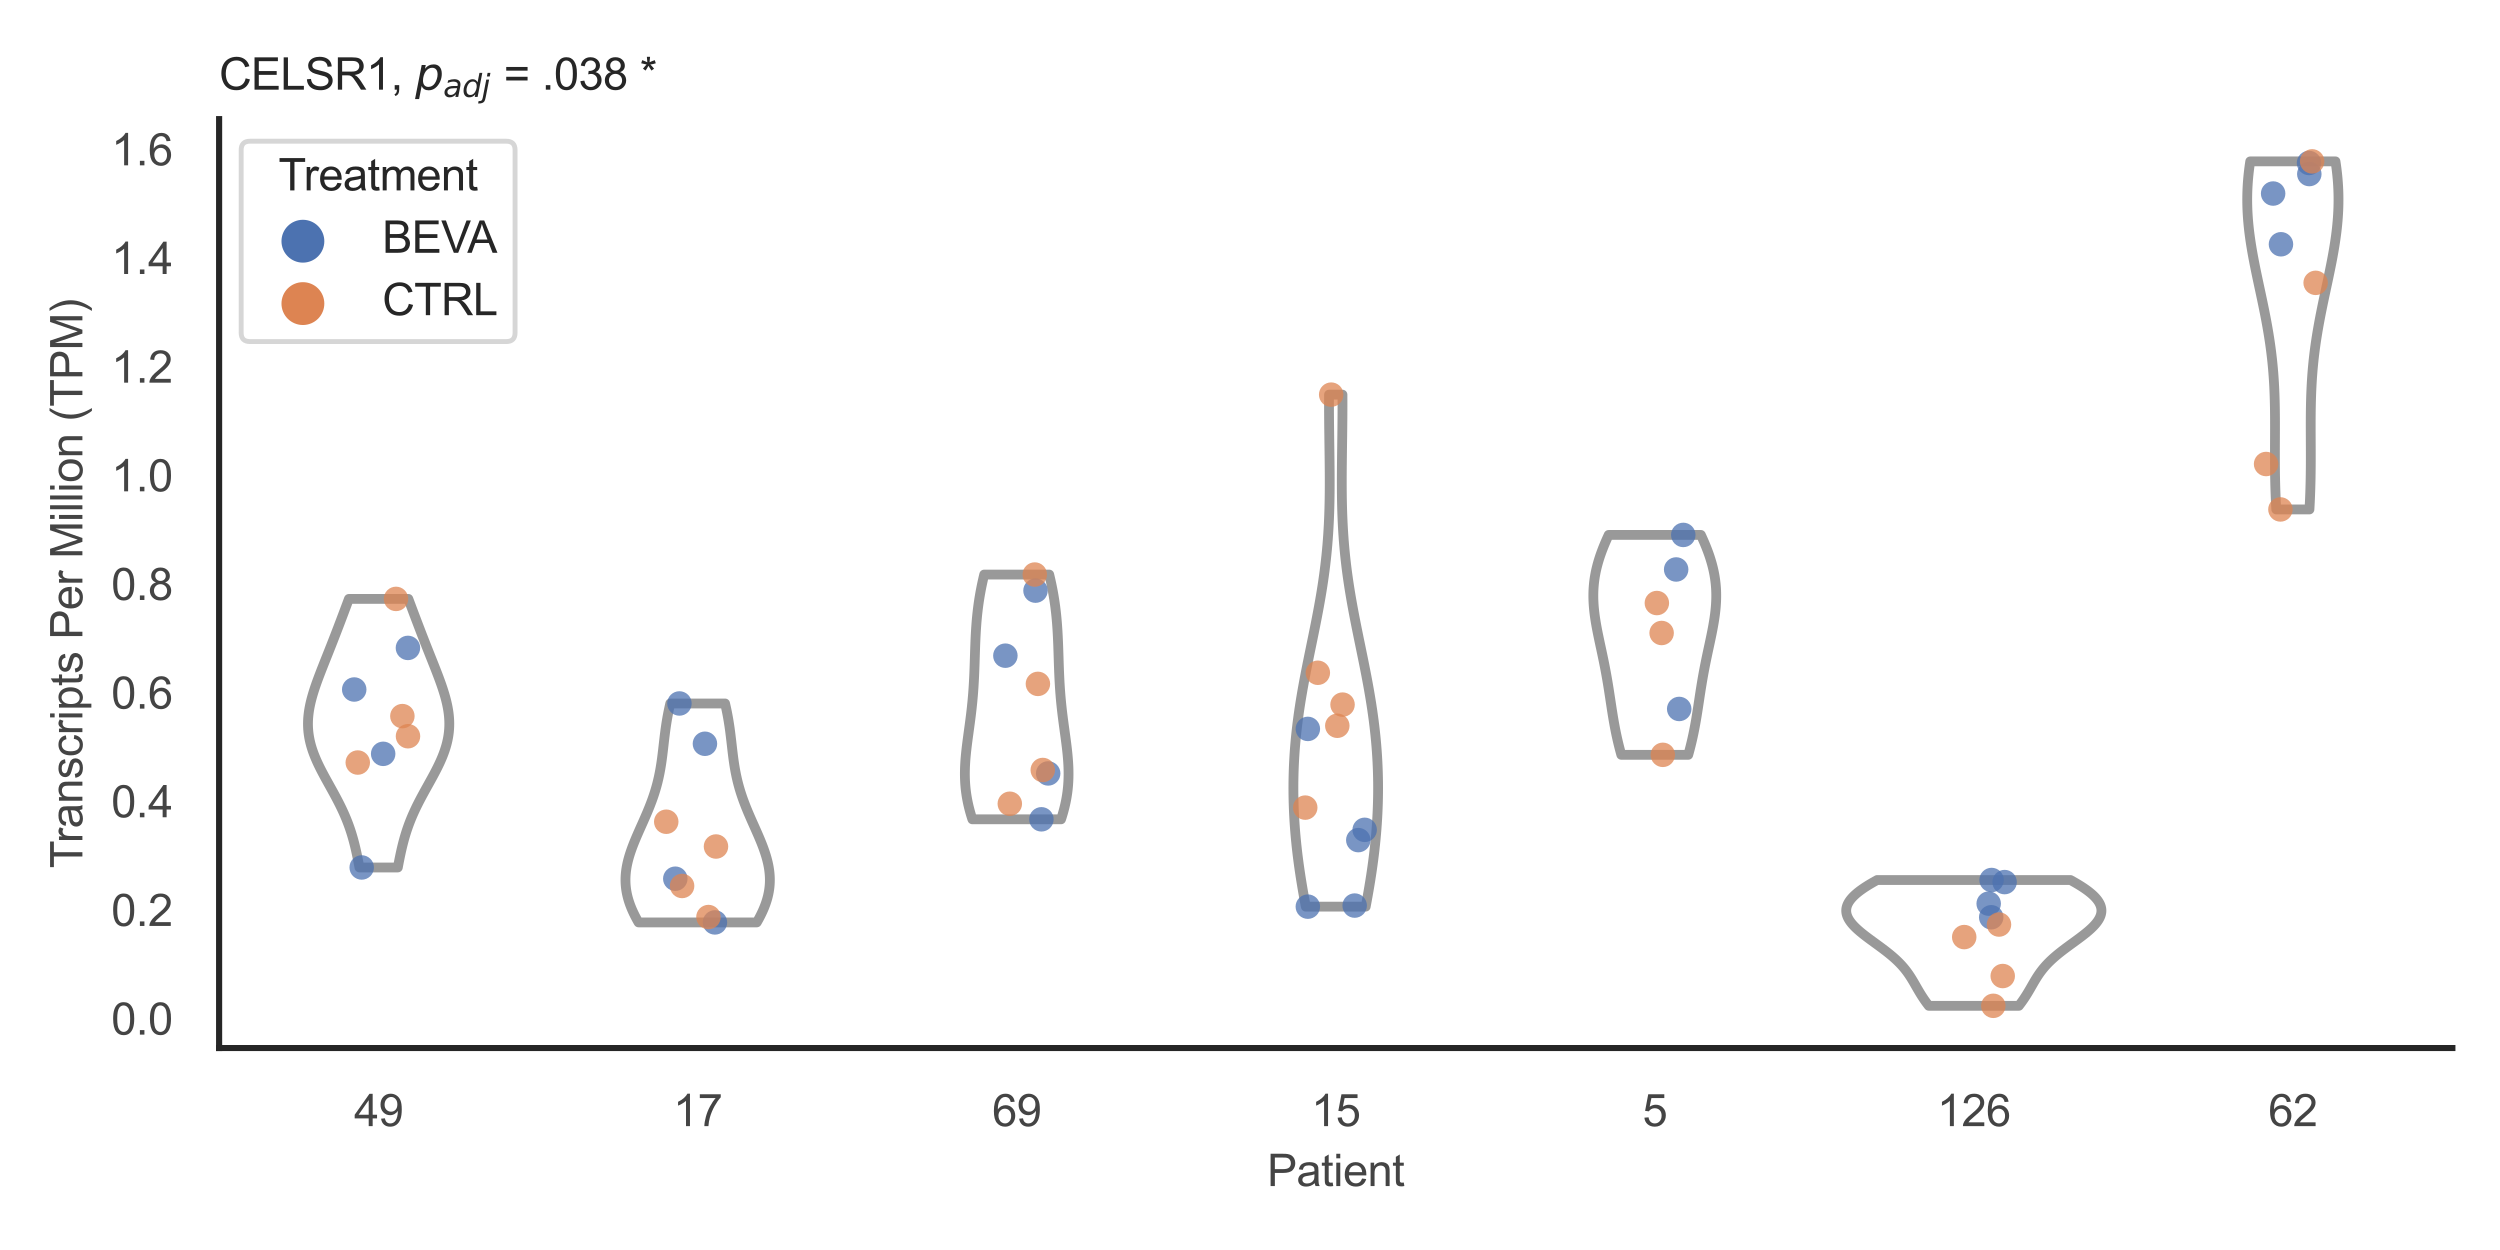 <?xml version="1.0" encoding="utf-8" standalone="no"?>
<!DOCTYPE svg PUBLIC "-//W3C//DTD SVG 1.1//EN"
  "http://www.w3.org/Graphics/SVG/1.1/DTD/svg11.dtd">
<svg xmlns:xlink="http://www.w3.org/1999/xlink" width="510.236pt" height="255.118pt" viewBox="0 0 510.236 255.118" xmlns="http://www.w3.org/2000/svg" version="1.1">
 <defs>
  <style type="text/css">*{stroke-linejoin: round; stroke-linecap: butt}</style>
 </defs>
 <g id="figure_1">
  <g id="patch_1">
   <path d="M 0 255.118 
L 510.236 255.118 
L 510.236 0 
L 0 0 
z
" style="fill: #ffffff"/>
  </g>
  <g id="axes_1">
   <g id="patch_2">
    <path d="M 44.72 213.898 
L 500.516 213.898 
L 500.516 24.32 
L 44.72 24.32 
z
" style="fill: #ffffff"/>
   </g>
   <g id="matplotlib.axis_1">
    <g id="xtick_1">
     <g id="text_1">
      <!-- 49 -->
      <g style="fill: #444444" transform="translate(72.272 229.84)scale(0.09 -0.09)">
       <defs>
        <path id="ArialMT-34" d="M 2069 0 
L 2069 1097 
L 81 1097 
L 81 1613 
L 2172 4581 
L 2631 4581 
L 2631 1613 
L 3250 1613 
L 3250 1097 
L 2631 1097 
L 2631 0 
L 2069 0 
z
M 2069 1613 
L 2069 3678 
L 634 1613 
L 2069 1613 
z
" transform="scale(0.016)"/>
        <path id="ArialMT-39" d="M 350 1059 
L 891 1109 
Q 959 728 1153 556 
Q 1347 384 1650 384 
Q 1909 384 2104 503 
Q 2300 622 2425 820 
Q 2550 1019 2634 1356 
Q 2719 1694 2719 2044 
Q 2719 2081 2716 2156 
Q 2547 1888 2255 1720 
Q 1963 1553 1622 1553 
Q 1053 1553 659 1965 
Q 266 2378 266 3053 
Q 266 3750 677 4175 
Q 1088 4600 1706 4600 
Q 2153 4600 2523 4359 
Q 2894 4119 3086 3673 
Q 3278 3228 3278 2384 
Q 3278 1506 3087 986 
Q 2897 466 2520 194 
Q 2144 -78 1638 -78 
Q 1100 -78 759 220 
Q 419 519 350 1059 
z
M 2653 3081 
Q 2653 3566 2395 3850 
Q 2138 4134 1775 4134 
Q 1400 4134 1122 3828 
Q 844 3522 844 3034 
Q 844 2597 1108 2323 
Q 1372 2050 1759 2050 
Q 2150 2050 2401 2323 
Q 2653 2597 2653 3081 
z
" transform="scale(0.016)"/>
       </defs>
       <use xlink:href="#ArialMT-34"/>
       <use xlink:href="#ArialMT-39" x="55.615"/>
      </g>
     </g>
    </g>
    <g id="xtick_2">
     <g id="text_2">
      <!-- 17 -->
      <g style="fill: #444444" transform="translate(137.386 229.84)scale(0.09 -0.09)">
       <defs>
        <path id="ArialMT-31" d="M 2384 0 
L 1822 0 
L 1822 3584 
Q 1619 3391 1289 3197 
Q 959 3003 697 2906 
L 697 3450 
Q 1169 3672 1522 3987 
Q 1875 4303 2022 4600 
L 2384 4600 
L 2384 0 
z
" transform="scale(0.016)"/>
        <path id="ArialMT-37" d="M 303 3981 
L 303 4522 
L 3269 4522 
L 3269 4084 
Q 2831 3619 2401 2847 
Q 1972 2075 1738 1259 
Q 1569 684 1522 0 
L 944 0 
Q 953 541 1156 1306 
Q 1359 2072 1739 2783 
Q 2119 3494 2547 3981 
L 303 3981 
z
" transform="scale(0.016)"/>
       </defs>
       <use xlink:href="#ArialMT-31"/>
       <use xlink:href="#ArialMT-37" x="55.615"/>
      </g>
     </g>
    </g>
    <g id="xtick_3">
     <g id="text_3">
      <!-- 69 -->
      <g style="fill: #444444" transform="translate(202.5 229.84)scale(0.09 -0.09)">
       <defs>
        <path id="ArialMT-36" d="M 3184 3459 
L 2625 3416 
Q 2550 3747 2413 3897 
Q 2184 4138 1850 4138 
Q 1581 4138 1378 3988 
Q 1113 3794 959 3422 
Q 806 3050 800 2363 
Q 1003 2672 1297 2822 
Q 1591 2972 1913 2972 
Q 2475 2972 2870 2558 
Q 3266 2144 3266 1488 
Q 3266 1056 3080 686 
Q 2894 316 2569 119 
Q 2244 -78 1831 -78 
Q 1128 -78 684 439 
Q 241 956 241 2144 
Q 241 3472 731 4075 
Q 1159 4600 1884 4600 
Q 2425 4600 2770 4297 
Q 3116 3994 3184 3459 
z
M 888 1484 
Q 888 1194 1011 928 
Q 1134 663 1356 523 
Q 1578 384 1822 384 
Q 2178 384 2434 671 
Q 2691 959 2691 1453 
Q 2691 1928 2437 2201 
Q 2184 2475 1800 2475 
Q 1419 2475 1153 2201 
Q 888 1928 888 1484 
z
" transform="scale(0.016)"/>
       </defs>
       <use xlink:href="#ArialMT-36"/>
       <use xlink:href="#ArialMT-39" x="55.615"/>
      </g>
     </g>
    </g>
    <g id="xtick_4">
     <g id="text_4">
      <!-- 15 -->
      <g style="fill: #444444" transform="translate(267.613 229.84)scale(0.09 -0.09)">
       <defs>
        <path id="ArialMT-35" d="M 266 1200 
L 856 1250 
Q 922 819 1161 601 
Q 1400 384 1738 384 
Q 2144 384 2425 690 
Q 2706 997 2706 1503 
Q 2706 1984 2436 2262 
Q 2166 2541 1728 2541 
Q 1456 2541 1237 2417 
Q 1019 2294 894 2097 
L 366 2166 
L 809 4519 
L 3088 4519 
L 3088 3981 
L 1259 3981 
L 1013 2750 
Q 1425 3038 1878 3038 
Q 2478 3038 2890 2622 
Q 3303 2206 3303 1553 
Q 3303 931 2941 478 
Q 2500 -78 1738 -78 
Q 1113 -78 717 272 
Q 322 622 266 1200 
z
" transform="scale(0.016)"/>
       </defs>
       <use xlink:href="#ArialMT-31"/>
       <use xlink:href="#ArialMT-35" x="55.615"/>
      </g>
     </g>
    </g>
    <g id="xtick_5">
     <g id="text_5">
      <!-- 5 -->
      <g style="fill: #444444" transform="translate(335.229 229.84)scale(0.09 -0.09)">
       <use xlink:href="#ArialMT-35"/>
      </g>
     </g>
    </g>
    <g id="xtick_6">
     <g id="text_6">
      <!-- 126 -->
      <g style="fill: #444444" transform="translate(395.338 229.84)scale(0.09 -0.09)">
       <defs>
        <path id="ArialMT-32" d="M 3222 541 
L 3222 0 
L 194 0 
Q 188 203 259 391 
Q 375 700 629 1000 
Q 884 1300 1366 1694 
Q 2113 2306 2375 2664 
Q 2638 3022 2638 3341 
Q 2638 3675 2398 3904 
Q 2159 4134 1775 4134 
Q 1369 4134 1125 3890 
Q 881 3647 878 3216 
L 300 3275 
Q 359 3922 746 4261 
Q 1134 4600 1788 4600 
Q 2447 4600 2831 4234 
Q 3216 3869 3216 3328 
Q 3216 3053 3103 2787 
Q 2991 2522 2730 2228 
Q 2469 1934 1863 1422 
Q 1356 997 1212 845 
Q 1069 694 975 541 
L 3222 541 
z
" transform="scale(0.016)"/>
       </defs>
       <use xlink:href="#ArialMT-31"/>
       <use xlink:href="#ArialMT-32" x="55.615"/>
       <use xlink:href="#ArialMT-36" x="111.23"/>
      </g>
     </g>
    </g>
    <g id="xtick_7">
     <g id="text_7">
      <!-- 62 -->
      <g style="fill: #444444" transform="translate(462.955 229.84)scale(0.09 -0.09)">
       <use xlink:href="#ArialMT-36"/>
       <use xlink:href="#ArialMT-32" x="55.615"/>
      </g>
     </g>
    </g>
    <g id="text_8">
     <!-- Patient -->
     <g style="fill: #444444" transform="translate(258.609 242.071)scale(0.09 -0.09)">
      <defs>
       <path id="ArialMT-50" d="M 494 0 
L 494 4581 
L 2222 4581 
Q 2678 4581 2919 4538 
Q 3256 4481 3484 4323 
Q 3713 4166 3852 3881 
Q 3991 3597 3991 3256 
Q 3991 2672 3619 2267 
Q 3247 1863 2275 1863 
L 1100 1863 
L 1100 0 
L 494 0 
z
M 1100 2403 
L 2284 2403 
Q 2872 2403 3119 2622 
Q 3366 2841 3366 3238 
Q 3366 3525 3220 3729 
Q 3075 3934 2838 4000 
Q 2684 4041 2272 4041 
L 1100 4041 
L 1100 2403 
z
" transform="scale(0.016)"/>
       <path id="ArialMT-61" d="M 2588 409 
Q 2275 144 1986 34 
Q 1697 -75 1366 -75 
Q 819 -75 525 192 
Q 231 459 231 875 
Q 231 1119 342 1320 
Q 453 1522 633 1644 
Q 813 1766 1038 1828 
Q 1203 1872 1538 1913 
Q 2219 1994 2541 2106 
Q 2544 2222 2544 2253 
Q 2544 2597 2384 2738 
Q 2169 2928 1744 2928 
Q 1347 2928 1158 2789 
Q 969 2650 878 2297 
L 328 2372 
Q 403 2725 575 2942 
Q 747 3159 1072 3276 
Q 1397 3394 1825 3394 
Q 2250 3394 2515 3294 
Q 2781 3194 2906 3042 
Q 3031 2891 3081 2659 
Q 3109 2516 3109 2141 
L 3109 1391 
Q 3109 606 3145 398 
Q 3181 191 3288 0 
L 2700 0 
Q 2613 175 2588 409 
z
M 2541 1666 
Q 2234 1541 1622 1453 
Q 1275 1403 1131 1340 
Q 988 1278 909 1158 
Q 831 1038 831 891 
Q 831 666 1001 516 
Q 1172 366 1500 366 
Q 1825 366 2078 508 
Q 2331 650 2450 897 
Q 2541 1088 2541 1459 
L 2541 1666 
z
" transform="scale(0.016)"/>
       <path id="ArialMT-74" d="M 1650 503 
L 1731 6 
Q 1494 -44 1306 -44 
Q 1000 -44 831 53 
Q 663 150 594 308 
Q 525 466 525 972 
L 525 2881 
L 113 2881 
L 113 3319 
L 525 3319 
L 525 4141 
L 1084 4478 
L 1084 3319 
L 1650 3319 
L 1650 2881 
L 1084 2881 
L 1084 941 
Q 1084 700 1114 631 
Q 1144 563 1211 522 
Q 1278 481 1403 481 
Q 1497 481 1650 503 
z
" transform="scale(0.016)"/>
       <path id="ArialMT-69" d="M 425 3934 
L 425 4581 
L 988 4581 
L 988 3934 
L 425 3934 
z
M 425 0 
L 425 3319 
L 988 3319 
L 988 0 
L 425 0 
z
" transform="scale(0.016)"/>
       <path id="ArialMT-65" d="M 2694 1069 
L 3275 997 
Q 3138 488 2766 206 
Q 2394 -75 1816 -75 
Q 1088 -75 661 373 
Q 234 822 234 1631 
Q 234 2469 665 2931 
Q 1097 3394 1784 3394 
Q 2450 3394 2872 2941 
Q 3294 2488 3294 1666 
Q 3294 1616 3291 1516 
L 816 1516 
Q 847 969 1125 678 
Q 1403 388 1819 388 
Q 2128 388 2347 550 
Q 2566 713 2694 1069 
z
M 847 1978 
L 2700 1978 
Q 2663 2397 2488 2606 
Q 2219 2931 1791 2931 
Q 1403 2931 1139 2672 
Q 875 2413 847 1978 
z
" transform="scale(0.016)"/>
       <path id="ArialMT-6e" d="M 422 0 
L 422 3319 
L 928 3319 
L 928 2847 
Q 1294 3394 1984 3394 
Q 2284 3394 2536 3286 
Q 2788 3178 2913 3003 
Q 3038 2828 3088 2588 
Q 3119 2431 3119 2041 
L 3119 0 
L 2556 0 
L 2556 2019 
Q 2556 2363 2490 2533 
Q 2425 2703 2258 2804 
Q 2091 2906 1866 2906 
Q 1506 2906 1245 2678 
Q 984 2450 984 1813 
L 984 0 
L 422 0 
z
" transform="scale(0.016)"/>
      </defs>
      <use xlink:href="#ArialMT-50"/>
      <use xlink:href="#ArialMT-61" x="66.699"/>
      <use xlink:href="#ArialMT-74" x="122.314"/>
      <use xlink:href="#ArialMT-69" x="150.098"/>
      <use xlink:href="#ArialMT-65" x="172.314"/>
      <use xlink:href="#ArialMT-6e" x="227.93"/>
      <use xlink:href="#ArialMT-74" x="283.545"/>
     </g>
    </g>
   </g>
   <g id="matplotlib.axis_2">
    <g id="ytick_1">
     <g id="text_9">
      <!-- 0.0 -->
      <g style="fill: #444444" transform="translate(22.71 211.16)scale(0.09 -0.09)">
       <defs>
        <path id="ArialMT-30" d="M 266 2259 
Q 266 3072 433 3567 
Q 600 4063 929 4331 
Q 1259 4600 1759 4600 
Q 2128 4600 2406 4451 
Q 2684 4303 2865 4023 
Q 3047 3744 3150 3342 
Q 3253 2941 3253 2259 
Q 3253 1453 3087 958 
Q 2922 463 2592 192 
Q 2263 -78 1759 -78 
Q 1097 -78 719 397 
Q 266 969 266 2259 
z
M 844 2259 
Q 844 1131 1108 757 
Q 1372 384 1759 384 
Q 2147 384 2411 759 
Q 2675 1134 2675 2259 
Q 2675 3391 2411 3762 
Q 2147 4134 1753 4134 
Q 1366 4134 1134 3806 
Q 844 3388 844 2259 
z
" transform="scale(0.016)"/>
        <path id="ArialMT-2e" d="M 581 0 
L 581 641 
L 1222 641 
L 1222 0 
L 581 0 
z
" transform="scale(0.016)"/>
       </defs>
       <use xlink:href="#ArialMT-30"/>
       <use xlink:href="#ArialMT-2e" x="55.615"/>
       <use xlink:href="#ArialMT-30" x="83.398"/>
      </g>
     </g>
    </g>
    <g id="ytick_2">
     <g id="text_10">
      <!-- 0.2 -->
      <g style="fill: #444444" transform="translate(22.71 188.983)scale(0.09 -0.09)">
       <use xlink:href="#ArialMT-30"/>
       <use xlink:href="#ArialMT-2e" x="55.615"/>
       <use xlink:href="#ArialMT-32" x="83.398"/>
      </g>
     </g>
    </g>
    <g id="ytick_3">
     <g id="text_11">
      <!-- 0.4 -->
      <g style="fill: #444444" transform="translate(22.71 166.806)scale(0.09 -0.09)">
       <use xlink:href="#ArialMT-30"/>
       <use xlink:href="#ArialMT-2e" x="55.615"/>
       <use xlink:href="#ArialMT-34" x="83.398"/>
      </g>
     </g>
    </g>
    <g id="ytick_4">
     <g id="text_12">
      <!-- 0.6 -->
      <g style="fill: #444444" transform="translate(22.71 144.629)scale(0.09 -0.09)">
       <use xlink:href="#ArialMT-30"/>
       <use xlink:href="#ArialMT-2e" x="55.615"/>
       <use xlink:href="#ArialMT-36" x="83.398"/>
      </g>
     </g>
    </g>
    <g id="ytick_5">
     <g id="text_13">
      <!-- 0.8 -->
      <g style="fill: #444444" transform="translate(22.71 122.452)scale(0.09 -0.09)">
       <defs>
        <path id="ArialMT-38" d="M 1131 2484 
Q 781 2613 612 2850 
Q 444 3088 444 3419 
Q 444 3919 803 4259 
Q 1163 4600 1759 4600 
Q 2359 4600 2725 4251 
Q 3091 3903 3091 3403 
Q 3091 3084 2923 2848 
Q 2756 2613 2416 2484 
Q 2838 2347 3058 2040 
Q 3278 1734 3278 1309 
Q 3278 722 2862 322 
Q 2447 -78 1769 -78 
Q 1091 -78 675 323 
Q 259 725 259 1325 
Q 259 1772 486 2073 
Q 713 2375 1131 2484 
z
M 1019 3438 
Q 1019 3113 1228 2906 
Q 1438 2700 1772 2700 
Q 2097 2700 2305 2904 
Q 2513 3109 2513 3406 
Q 2513 3716 2298 3927 
Q 2084 4138 1766 4138 
Q 1444 4138 1231 3931 
Q 1019 3725 1019 3438 
z
M 838 1322 
Q 838 1081 952 856 
Q 1066 631 1291 507 
Q 1516 384 1775 384 
Q 2178 384 2440 643 
Q 2703 903 2703 1303 
Q 2703 1709 2433 1975 
Q 2163 2241 1756 2241 
Q 1359 2241 1098 1978 
Q 838 1716 838 1322 
z
" transform="scale(0.016)"/>
       </defs>
       <use xlink:href="#ArialMT-30"/>
       <use xlink:href="#ArialMT-2e" x="55.615"/>
       <use xlink:href="#ArialMT-38" x="83.398"/>
      </g>
     </g>
    </g>
    <g id="ytick_6">
     <g id="text_14">
      <!-- 1.0 -->
      <g style="fill: #444444" transform="translate(22.71 100.275)scale(0.09 -0.09)">
       <use xlink:href="#ArialMT-31"/>
       <use xlink:href="#ArialMT-2e" x="55.615"/>
       <use xlink:href="#ArialMT-30" x="83.398"/>
      </g>
     </g>
    </g>
    <g id="ytick_7">
     <g id="text_15">
      <!-- 1.2 -->
      <g style="fill: #444444" transform="translate(22.71 78.097)scale(0.09 -0.09)">
       <use xlink:href="#ArialMT-31"/>
       <use xlink:href="#ArialMT-2e" x="55.615"/>
       <use xlink:href="#ArialMT-32" x="83.398"/>
      </g>
     </g>
    </g>
    <g id="ytick_8">
     <g id="text_16">
      <!-- 1.4 -->
      <g style="fill: #444444" transform="translate(22.71 55.92)scale(0.09 -0.09)">
       <use xlink:href="#ArialMT-31"/>
       <use xlink:href="#ArialMT-2e" x="55.615"/>
       <use xlink:href="#ArialMT-34" x="83.398"/>
      </g>
     </g>
    </g>
    <g id="ytick_9">
     <g id="text_17">
      <!-- 1.6 -->
      <g style="fill: #444444" transform="translate(22.71 33.743)scale(0.09 -0.09)">
       <use xlink:href="#ArialMT-31"/>
       <use xlink:href="#ArialMT-2e" x="55.615"/>
       <use xlink:href="#ArialMT-36" x="83.398"/>
      </g>
     </g>
    </g>
    <g id="text_18">
     <!-- Transcripts Per Million (TPM) -->
     <g style="fill: #444444" transform="translate(16.816 177.194)rotate(-90)scale(0.09 -0.09)">
      <defs>
       <path id="ArialMT-54" d="M 1659 0 
L 1659 4041 
L 150 4041 
L 150 4581 
L 3781 4581 
L 3781 4041 
L 2266 4041 
L 2266 0 
L 1659 0 
z
" transform="scale(0.016)"/>
       <path id="ArialMT-72" d="M 416 0 
L 416 3319 
L 922 3319 
L 922 2816 
Q 1116 3169 1280 3281 
Q 1444 3394 1641 3394 
Q 1925 3394 2219 3213 
L 2025 2691 
Q 1819 2813 1613 2813 
Q 1428 2813 1281 2702 
Q 1134 2591 1072 2394 
Q 978 2094 978 1738 
L 978 0 
L 416 0 
z
" transform="scale(0.016)"/>
       <path id="ArialMT-73" d="M 197 991 
L 753 1078 
Q 800 744 1014 566 
Q 1228 388 1613 388 
Q 2000 388 2187 545 
Q 2375 703 2375 916 
Q 2375 1106 2209 1216 
Q 2094 1291 1634 1406 
Q 1016 1563 777 1677 
Q 538 1791 414 1992 
Q 291 2194 291 2438 
Q 291 2659 392 2848 
Q 494 3038 669 3163 
Q 800 3259 1026 3326 
Q 1253 3394 1513 3394 
Q 1903 3394 2198 3281 
Q 2494 3169 2634 2976 
Q 2775 2784 2828 2463 
L 2278 2388 
Q 2241 2644 2061 2787 
Q 1881 2931 1553 2931 
Q 1166 2931 1000 2803 
Q 834 2675 834 2503 
Q 834 2394 903 2306 
Q 972 2216 1119 2156 
Q 1203 2125 1616 2013 
Q 2213 1853 2448 1751 
Q 2684 1650 2818 1456 
Q 2953 1263 2953 975 
Q 2953 694 2789 445 
Q 2625 197 2315 61 
Q 2006 -75 1616 -75 
Q 969 -75 630 194 
Q 291 463 197 991 
z
" transform="scale(0.016)"/>
       <path id="ArialMT-63" d="M 2588 1216 
L 3141 1144 
Q 3050 572 2676 248 
Q 2303 -75 1759 -75 
Q 1078 -75 664 370 
Q 250 816 250 1647 
Q 250 2184 428 2587 
Q 606 2991 970 3192 
Q 1334 3394 1763 3394 
Q 2303 3394 2647 3120 
Q 2991 2847 3088 2344 
L 2541 2259 
Q 2463 2594 2264 2762 
Q 2066 2931 1784 2931 
Q 1359 2931 1093 2626 
Q 828 2322 828 1663 
Q 828 994 1084 691 
Q 1341 388 1753 388 
Q 2084 388 2306 591 
Q 2528 794 2588 1216 
z
" transform="scale(0.016)"/>
       <path id="ArialMT-70" d="M 422 -1272 
L 422 3319 
L 934 3319 
L 934 2888 
Q 1116 3141 1344 3267 
Q 1572 3394 1897 3394 
Q 2322 3394 2647 3175 
Q 2972 2956 3137 2557 
Q 3303 2159 3303 1684 
Q 3303 1175 3120 767 
Q 2938 359 2589 142 
Q 2241 -75 1856 -75 
Q 1575 -75 1351 44 
Q 1128 163 984 344 
L 984 -1272 
L 422 -1272 
z
M 931 1641 
Q 931 1000 1190 694 
Q 1450 388 1819 388 
Q 2194 388 2461 705 
Q 2728 1022 2728 1688 
Q 2728 2322 2467 2637 
Q 2206 2953 1844 2953 
Q 1484 2953 1207 2617 
Q 931 2281 931 1641 
z
" transform="scale(0.016)"/>
       <path id="ArialMT-20" transform="scale(0.016)"/>
       <path id="ArialMT-4d" d="M 475 0 
L 475 4581 
L 1388 4581 
L 2472 1338 
Q 2622 884 2691 659 
Q 2769 909 2934 1394 
L 4031 4581 
L 4847 4581 
L 4847 0 
L 4263 0 
L 4263 3834 
L 2931 0 
L 2384 0 
L 1059 3900 
L 1059 0 
L 475 0 
z
" transform="scale(0.016)"/>
       <path id="ArialMT-6c" d="M 409 0 
L 409 4581 
L 972 4581 
L 972 0 
L 409 0 
z
" transform="scale(0.016)"/>
       <path id="ArialMT-6f" d="M 213 1659 
Q 213 2581 725 3025 
Q 1153 3394 1769 3394 
Q 2453 3394 2887 2945 
Q 3322 2497 3322 1706 
Q 3322 1066 3130 698 
Q 2938 331 2570 128 
Q 2203 -75 1769 -75 
Q 1072 -75 642 372 
Q 213 819 213 1659 
z
M 791 1659 
Q 791 1022 1069 705 
Q 1347 388 1769 388 
Q 2188 388 2466 706 
Q 2744 1025 2744 1678 
Q 2744 2294 2464 2611 
Q 2184 2928 1769 2928 
Q 1347 2928 1069 2612 
Q 791 2297 791 1659 
z
" transform="scale(0.016)"/>
       <path id="ArialMT-28" d="M 1497 -1347 
Q 1031 -759 709 28 
Q 388 816 388 1659 
Q 388 2403 628 3084 
Q 909 3875 1497 4659 
L 1900 4659 
Q 1522 4009 1400 3731 
Q 1209 3300 1100 2831 
Q 966 2247 966 1656 
Q 966 153 1900 -1347 
L 1497 -1347 
z
" transform="scale(0.016)"/>
       <path id="ArialMT-29" d="M 791 -1347 
L 388 -1347 
Q 1322 153 1322 1656 
Q 1322 2244 1188 2822 
Q 1081 3291 891 3722 
Q 769 4003 388 4659 
L 791 4659 
Q 1378 3875 1659 3084 
Q 1900 2403 1900 1659 
Q 1900 816 1576 28 
Q 1253 -759 791 -1347 
z
" transform="scale(0.016)"/>
      </defs>
      <use xlink:href="#ArialMT-54"/>
      <use xlink:href="#ArialMT-72" x="57.334"/>
      <use xlink:href="#ArialMT-61" x="90.635"/>
      <use xlink:href="#ArialMT-6e" x="146.25"/>
      <use xlink:href="#ArialMT-73" x="201.865"/>
      <use xlink:href="#ArialMT-63" x="251.865"/>
      <use xlink:href="#ArialMT-72" x="301.865"/>
      <use xlink:href="#ArialMT-69" x="335.166"/>
      <use xlink:href="#ArialMT-70" x="357.383"/>
      <use xlink:href="#ArialMT-74" x="412.998"/>
      <use xlink:href="#ArialMT-73" x="440.781"/>
      <use xlink:href="#ArialMT-20" x="490.781"/>
      <use xlink:href="#ArialMT-50" x="518.564"/>
      <use xlink:href="#ArialMT-65" x="585.264"/>
      <use xlink:href="#ArialMT-72" x="640.879"/>
      <use xlink:href="#ArialMT-20" x="674.18"/>
      <use xlink:href="#ArialMT-4d" x="701.963"/>
      <use xlink:href="#ArialMT-69" x="785.264"/>
      <use xlink:href="#ArialMT-6c" x="807.48"/>
      <use xlink:href="#ArialMT-6c" x="829.697"/>
      <use xlink:href="#ArialMT-69" x="851.914"/>
      <use xlink:href="#ArialMT-6f" x="874.131"/>
      <use xlink:href="#ArialMT-6e" x="929.746"/>
      <use xlink:href="#ArialMT-20" x="985.361"/>
      <use xlink:href="#ArialMT-28" x="1013.145"/>
      <use xlink:href="#ArialMT-54" x="1046.445"/>
      <use xlink:href="#ArialMT-50" x="1107.529"/>
      <use xlink:href="#ArialMT-4d" x="1174.229"/>
      <use xlink:href="#ArialMT-29" x="1257.529"/>
     </g>
    </g>
   </g>
   <g id="PolyCollection_1">
    <defs>
     <path id="md6627fd03a" d="M 81.195 -78.072 
L 73.359 -78.072 
L 73.254 -78.626 
L 73.147 -79.18 
L 73.038 -79.733 
L 72.925 -80.287 
L 72.809 -80.841 
L 72.687 -81.394 
L 72.561 -81.948 
L 72.429 -82.502 
L 72.289 -83.055 
L 72.143 -83.609 
L 71.989 -84.163 
L 71.826 -84.716 
L 71.654 -85.27 
L 71.472 -85.824 
L 71.281 -86.377 
L 71.079 -86.931 
L 70.868 -87.485 
L 70.645 -88.038 
L 70.413 -88.592 
L 70.17 -89.146 
L 69.918 -89.699 
L 69.656 -90.253 
L 69.385 -90.807 
L 69.106 -91.36 
L 68.819 -91.914 
L 68.526 -92.468 
L 68.228 -93.021 
L 67.926 -93.575 
L 67.62 -94.129 
L 67.313 -94.682 
L 67.005 -95.236 
L 66.698 -95.79 
L 66.394 -96.343 
L 66.094 -96.897 
L 65.8 -97.451 
L 65.513 -98.004 
L 65.234 -98.558 
L 64.965 -99.112 
L 64.708 -99.665 
L 64.464 -100.219 
L 64.233 -100.773 
L 64.018 -101.326 
L 63.819 -101.88 
L 63.636 -102.434 
L 63.472 -102.987 
L 63.327 -103.541 
L 63.2 -104.095 
L 63.093 -104.648 
L 63.006 -105.202 
L 62.938 -105.756 
L 62.89 -106.309 
L 62.863 -106.863 
L 62.854 -107.417 
L 62.865 -107.97 
L 62.894 -108.524 
L 62.942 -109.078 
L 63.006 -109.631 
L 63.087 -110.185 
L 63.184 -110.739 
L 63.295 -111.292 
L 63.421 -111.846 
L 63.559 -112.4 
L 63.709 -112.953 
L 63.87 -113.507 
L 64.04 -114.061 
L 64.22 -114.614 
L 64.407 -115.168 
L 64.601 -115.722 
L 64.801 -116.275 
L 65.006 -116.829 
L 65.215 -117.383 
L 65.428 -117.936 
L 65.643 -118.49 
L 65.861 -119.044 
L 66.079 -119.597 
L 66.299 -120.151 
L 66.52 -120.705 
L 66.741 -121.258 
L 66.961 -121.812 
L 67.181 -122.366 
L 67.4 -122.919 
L 67.619 -123.473 
L 67.836 -124.027 
L 68.053 -124.58 
L 68.269 -125.134 
L 68.483 -125.688 
L 68.697 -126.241 
L 68.91 -126.795 
L 69.122 -127.349 
L 69.333 -127.902 
L 69.544 -128.456 
L 69.753 -129.01 
L 69.963 -129.563 
L 70.172 -130.117 
L 70.38 -130.671 
L 70.588 -131.224 
L 70.795 -131.778 
L 71.003 -132.332 
L 71.209 -132.885 
L 83.345 -132.885 
L 83.345 -132.885 
L 83.551 -132.332 
L 83.758 -131.778 
L 83.966 -131.224 
L 84.174 -130.671 
L 84.382 -130.117 
L 84.591 -129.563 
L 84.8 -129.01 
L 85.01 -128.456 
L 85.221 -127.902 
L 85.432 -127.349 
L 85.644 -126.795 
L 85.857 -126.241 
L 86.07 -125.688 
L 86.285 -125.134 
L 86.501 -124.58 
L 86.717 -124.027 
L 86.935 -123.473 
L 87.153 -122.919 
L 87.373 -122.366 
L 87.593 -121.812 
L 87.813 -121.258 
L 88.034 -120.705 
L 88.254 -120.151 
L 88.474 -119.597 
L 88.693 -119.044 
L 88.911 -118.49 
L 89.126 -117.936 
L 89.339 -117.383 
L 89.548 -116.829 
L 89.753 -116.275 
L 89.953 -115.722 
L 90.147 -115.168 
L 90.334 -114.614 
L 90.513 -114.061 
L 90.684 -113.507 
L 90.845 -112.953 
L 90.995 -112.4 
L 91.133 -111.846 
L 91.258 -111.292 
L 91.37 -110.739 
L 91.467 -110.185 
L 91.548 -109.631 
L 91.612 -109.078 
L 91.659 -108.524 
L 91.689 -107.97 
L 91.699 -107.417 
L 91.691 -106.863 
L 91.663 -106.309 
L 91.616 -105.756 
L 91.548 -105.202 
L 91.461 -104.648 
L 91.354 -104.095 
L 91.227 -103.541 
L 91.082 -102.987 
L 90.917 -102.434 
L 90.735 -101.88 
L 90.536 -101.326 
L 90.321 -100.773 
L 90.09 -100.219 
L 89.846 -99.665 
L 89.588 -99.112 
L 89.32 -98.558 
L 89.041 -98.004 
L 88.754 -97.451 
L 88.459 -96.897 
L 88.16 -96.343 
L 87.855 -95.79 
L 87.549 -95.236 
L 87.241 -94.682 
L 86.934 -94.129 
L 86.628 -93.575 
L 86.326 -93.021 
L 86.027 -92.468 
L 85.734 -91.914 
L 85.448 -91.36 
L 85.169 -90.807 
L 84.898 -90.253 
L 84.636 -89.699 
L 84.384 -89.146 
L 84.141 -88.592 
L 83.908 -88.038 
L 83.686 -87.485 
L 83.474 -86.931 
L 83.273 -86.377 
L 83.081 -85.824 
L 82.9 -85.27 
L 82.728 -84.716 
L 82.565 -84.163 
L 82.411 -83.609 
L 82.264 -83.055 
L 82.125 -82.502 
L 81.993 -81.948 
L 81.866 -81.394 
L 81.745 -80.841 
L 81.628 -80.287 
L 81.516 -79.733 
L 81.406 -79.18 
L 81.299 -78.626 
L 81.195 -78.072 
z
" style="stroke: #999999; stroke-width: 2"/>
    </defs>
    <g clip-path="url(#pe912228d94)">
     <use xlink:href="#md6627fd03a" x="0" y="255.118" style="fill: #ffffff; stroke: #999999; stroke-width: 2"/>
    </g>
   </g>
   <g id="PolyCollection_2">
    <defs>
     <path id="m3f4d7bfd1a" d="M 154.458 -66.859 
L 130.323 -66.859 
L 130.067 -67.311 
L 129.822 -67.762 
L 129.586 -68.213 
L 129.363 -68.665 
L 129.151 -69.116 
L 128.952 -69.567 
L 128.766 -70.019 
L 128.593 -70.47 
L 128.434 -70.922 
L 128.289 -71.373 
L 128.159 -71.824 
L 128.044 -72.276 
L 127.943 -72.727 
L 127.857 -73.178 
L 127.787 -73.63 
L 127.732 -74.081 
L 127.691 -74.532 
L 127.666 -74.984 
L 127.656 -75.435 
L 127.66 -75.886 
L 127.679 -76.338 
L 127.712 -76.789 
L 127.758 -77.241 
L 127.818 -77.692 
L 127.891 -78.143 
L 127.977 -78.595 
L 128.074 -79.046 
L 128.183 -79.497 
L 128.303 -79.949 
L 128.433 -80.4 
L 128.573 -80.851 
L 128.722 -81.303 
L 128.879 -81.754 
L 129.044 -82.206 
L 129.215 -82.657 
L 129.393 -83.108 
L 129.577 -83.56 
L 129.765 -84.011 
L 129.957 -84.462 
L 130.153 -84.914 
L 130.351 -85.365 
L 130.551 -85.816 
L 130.752 -86.268 
L 130.954 -86.719 
L 131.155 -87.17 
L 131.356 -87.622 
L 131.555 -88.073 
L 131.752 -88.525 
L 131.947 -88.976 
L 132.138 -89.427 
L 132.325 -89.879 
L 132.509 -90.33 
L 132.688 -90.781 
L 132.861 -91.233 
L 133.03 -91.684 
L 133.193 -92.135 
L 133.35 -92.587 
L 133.501 -93.038 
L 133.645 -93.489 
L 133.783 -93.941 
L 133.915 -94.392 
L 134.041 -94.844 
L 134.16 -95.295 
L 134.272 -95.746 
L 134.379 -96.198 
L 134.479 -96.649 
L 134.573 -97.1 
L 134.662 -97.552 
L 134.746 -98.003 
L 134.824 -98.454 
L 134.898 -98.906 
L 134.968 -99.357 
L 135.034 -99.809 
L 135.096 -100.26 
L 135.156 -100.711 
L 135.212 -101.163 
L 135.267 -101.614 
L 135.321 -102.065 
L 135.373 -102.517 
L 135.424 -102.968 
L 135.476 -103.419 
L 135.527 -103.871 
L 135.58 -104.322 
L 135.634 -104.773 
L 135.689 -105.225 
L 135.747 -105.676 
L 135.806 -106.128 
L 135.869 -106.579 
L 135.934 -107.03 
L 136.003 -107.482 
L 136.075 -107.933 
L 136.151 -108.384 
L 136.231 -108.836 
L 136.315 -109.287 
L 136.403 -109.738 
L 136.495 -110.19 
L 136.591 -110.641 
L 136.692 -111.093 
L 136.796 -111.544 
L 147.985 -111.544 
L 147.985 -111.544 
L 148.089 -111.093 
L 148.19 -110.641 
L 148.286 -110.19 
L 148.378 -109.738 
L 148.466 -109.287 
L 148.55 -108.836 
L 148.63 -108.384 
L 148.706 -107.933 
L 148.778 -107.482 
L 148.847 -107.03 
L 148.913 -106.579 
L 148.975 -106.128 
L 149.035 -105.676 
L 149.092 -105.225 
L 149.147 -104.773 
L 149.201 -104.322 
L 149.254 -103.871 
L 149.306 -103.419 
L 149.357 -102.968 
L 149.409 -102.517 
L 149.461 -102.065 
L 149.514 -101.614 
L 149.569 -101.163 
L 149.626 -100.711 
L 149.685 -100.26 
L 149.747 -99.809 
L 149.813 -99.357 
L 149.883 -98.906 
L 149.957 -98.454 
L 150.035 -98.003 
L 150.119 -97.552 
L 150.208 -97.1 
L 150.302 -96.649 
L 150.403 -96.198 
L 150.509 -95.746 
L 150.622 -95.295 
L 150.741 -94.844 
L 150.866 -94.392 
L 150.998 -93.941 
L 151.136 -93.489 
L 151.281 -93.038 
L 151.432 -92.587 
L 151.588 -92.135 
L 151.751 -91.684 
L 151.92 -91.233 
L 152.094 -90.781 
L 152.272 -90.33 
L 152.456 -89.879 
L 152.643 -89.427 
L 152.835 -88.976 
L 153.029 -88.525 
L 153.226 -88.073 
L 153.425 -87.622 
L 153.626 -87.17 
L 153.828 -86.719 
L 154.029 -86.268 
L 154.23 -85.816 
L 154.43 -85.365 
L 154.629 -84.914 
L 154.824 -84.462 
L 155.016 -84.011 
L 155.205 -83.56 
L 155.388 -83.108 
L 155.566 -82.657 
L 155.738 -82.206 
L 155.902 -81.754 
L 156.059 -81.303 
L 156.208 -80.851 
L 156.348 -80.4 
L 156.478 -79.949 
L 156.598 -79.497 
L 156.707 -79.046 
L 156.804 -78.595 
L 156.89 -78.143 
L 156.963 -77.692 
L 157.023 -77.241 
L 157.069 -76.789 
L 157.102 -76.338 
L 157.121 -75.886 
L 157.125 -75.435 
L 157.115 -74.984 
L 157.09 -74.532 
L 157.05 -74.081 
L 156.994 -73.63 
L 156.924 -73.178 
L 156.838 -72.727 
L 156.738 -72.276 
L 156.622 -71.824 
L 156.492 -71.373 
L 156.347 -70.922 
L 156.188 -70.47 
L 156.016 -70.019 
L 155.829 -69.567 
L 155.63 -69.116 
L 155.418 -68.665 
L 155.195 -68.213 
L 154.96 -67.762 
L 154.714 -67.311 
L 154.458 -66.859 
z
" style="stroke: #999999; stroke-width: 2"/>
    </defs>
    <g clip-path="url(#pe912228d94)">
     <use xlink:href="#m3f4d7bfd1a" x="0" y="255.118" style="fill: #ffffff; stroke: #999999; stroke-width: 2"/>
    </g>
   </g>
   <g id="PolyCollection_3">
    <defs>
     <path id="m250b21cf1b" d="M 216.555 -87.9 
L 198.453 -87.9 
L 198.292 -88.405 
L 198.139 -88.909 
L 197.995 -89.414 
L 197.858 -89.919 
L 197.731 -90.423 
L 197.613 -90.928 
L 197.504 -91.432 
L 197.404 -91.937 
L 197.314 -92.442 
L 197.234 -92.946 
L 197.163 -93.451 
L 197.101 -93.955 
L 197.049 -94.46 
L 197.006 -94.965 
L 196.973 -95.469 
L 196.948 -95.974 
L 196.932 -96.478 
L 196.925 -96.983 
L 196.925 -97.488 
L 196.934 -97.992 
L 196.949 -98.497 
L 196.972 -99.001 
L 197.001 -99.506 
L 197.035 -100.011 
L 197.076 -100.515 
L 197.122 -101.02 
L 197.172 -101.525 
L 197.226 -102.029 
L 197.284 -102.534 
L 197.344 -103.038 
L 197.408 -103.543 
L 197.473 -104.048 
L 197.54 -104.552 
L 197.608 -105.057 
L 197.677 -105.561 
L 197.746 -106.066 
L 197.815 -106.571 
L 197.883 -107.075 
L 197.951 -107.58 
L 198.017 -108.084 
L 198.082 -108.589 
L 198.145 -109.094 
L 198.206 -109.598 
L 198.265 -110.103 
L 198.322 -110.607 
L 198.376 -111.112 
L 198.427 -111.617 
L 198.476 -112.121 
L 198.522 -112.626 
L 198.566 -113.13 
L 198.606 -113.635 
L 198.644 -114.14 
L 198.679 -114.644 
L 198.712 -115.149 
L 198.742 -115.654 
L 198.77 -116.158 
L 198.796 -116.663 
L 198.82 -117.167 
L 198.842 -117.672 
L 198.863 -118.177 
L 198.882 -118.681 
L 198.9 -119.186 
L 198.917 -119.69 
L 198.933 -120.195 
L 198.949 -120.7 
L 198.965 -121.204 
L 198.981 -121.709 
L 198.997 -122.213 
L 199.014 -122.718 
L 199.032 -123.223 
L 199.051 -123.727 
L 199.071 -124.232 
L 199.093 -124.736 
L 199.117 -125.241 
L 199.144 -125.746 
L 199.172 -126.25 
L 199.203 -126.755 
L 199.238 -127.259 
L 199.275 -127.764 
L 199.315 -128.269 
L 199.359 -128.773 
L 199.407 -129.278 
L 199.458 -129.783 
L 199.514 -130.287 
L 199.573 -130.792 
L 199.637 -131.296 
L 199.705 -131.801 
L 199.777 -132.306 
L 199.854 -132.81 
L 199.936 -133.315 
L 200.022 -133.819 
L 200.112 -134.324 
L 200.207 -134.829 
L 200.306 -135.333 
L 200.41 -135.838 
L 200.518 -136.342 
L 200.631 -136.847 
L 200.748 -137.352 
L 200.868 -137.856 
L 214.141 -137.856 
L 214.141 -137.856 
L 214.261 -137.352 
L 214.378 -136.847 
L 214.49 -136.342 
L 214.599 -135.838 
L 214.702 -135.333 
L 214.802 -134.829 
L 214.897 -134.324 
L 214.987 -133.819 
L 215.073 -133.315 
L 215.154 -132.81 
L 215.231 -132.306 
L 215.304 -131.801 
L 215.372 -131.296 
L 215.435 -130.792 
L 215.495 -130.287 
L 215.55 -129.783 
L 215.602 -129.278 
L 215.649 -128.773 
L 215.693 -128.269 
L 215.734 -127.764 
L 215.771 -127.259 
L 215.805 -126.755 
L 215.837 -126.25 
L 215.865 -125.746 
L 215.891 -125.241 
L 215.915 -124.736 
L 215.937 -124.232 
L 215.958 -123.727 
L 215.977 -123.223 
L 215.995 -122.718 
L 216.012 -122.213 
L 216.028 -121.709 
L 216.044 -121.204 
L 216.06 -120.7 
L 216.076 -120.195 
L 216.092 -119.69 
L 216.109 -119.186 
L 216.127 -118.681 
L 216.146 -118.177 
L 216.167 -117.672 
L 216.189 -117.167 
L 216.213 -116.663 
L 216.238 -116.158 
L 216.266 -115.654 
L 216.297 -115.149 
L 216.329 -114.644 
L 216.365 -114.14 
L 216.403 -113.635 
L 216.443 -113.13 
L 216.486 -112.626 
L 216.533 -112.121 
L 216.581 -111.617 
L 216.633 -111.112 
L 216.687 -110.607 
L 216.743 -110.103 
L 216.802 -109.598 
L 216.864 -109.094 
L 216.927 -108.589 
L 216.992 -108.084 
L 217.058 -107.58 
L 217.125 -107.075 
L 217.194 -106.571 
L 217.263 -106.066 
L 217.332 -105.561 
L 217.401 -105.057 
L 217.469 -104.552 
L 217.536 -104.048 
L 217.601 -103.543 
L 217.664 -103.038 
L 217.725 -102.534 
L 217.783 -102.029 
L 217.837 -101.525 
L 217.887 -101.02 
L 217.933 -100.515 
L 217.973 -100.011 
L 218.008 -99.506 
L 218.037 -99.001 
L 218.06 -98.497 
L 218.075 -97.992 
L 218.083 -97.488 
L 218.084 -96.983 
L 218.076 -96.478 
L 218.06 -95.974 
L 218.036 -95.469 
L 218.002 -94.965 
L 217.96 -94.46 
L 217.908 -93.955 
L 217.846 -93.451 
L 217.775 -92.946 
L 217.695 -92.442 
L 217.605 -91.937 
L 217.505 -91.432 
L 217.396 -90.928 
L 217.278 -90.423 
L 217.15 -89.919 
L 217.014 -89.414 
L 216.869 -88.909 
L 216.716 -88.405 
L 216.555 -87.9 
z
" style="stroke: #999999; stroke-width: 2"/>
    </defs>
    <g clip-path="url(#pe912228d94)">
     <use xlink:href="#m250b21cf1b" x="0" y="255.118" style="fill: #ffffff; stroke: #999999; stroke-width: 2"/>
    </g>
   </g>
   <g id="PolyCollection_4">
    <defs>
     <path id="m1a11a440fb" d="M 278.733 -70.077 
L 266.504 -70.077 
L 266.307 -71.132 
L 266.115 -72.188 
L 265.929 -73.243 
L 265.75 -74.299 
L 265.577 -75.354 
L 265.411 -76.41 
L 265.253 -77.465 
L 265.102 -78.521 
L 264.961 -79.577 
L 264.827 -80.632 
L 264.703 -81.688 
L 264.588 -82.743 
L 264.483 -83.799 
L 264.386 -84.854 
L 264.3 -85.91 
L 264.224 -86.965 
L 264.157 -88.021 
L 264.101 -89.076 
L 264.055 -90.132 
L 264.019 -91.187 
L 263.993 -92.243 
L 263.978 -93.298 
L 263.974 -94.354 
L 263.979 -95.409 
L 263.996 -96.465 
L 264.023 -97.52 
L 264.061 -98.576 
L 264.109 -99.631 
L 264.168 -100.687 
L 264.238 -101.743 
L 264.319 -102.798 
L 264.41 -103.854 
L 264.511 -104.909 
L 264.623 -105.965 
L 264.745 -107.02 
L 264.877 -108.076 
L 265.018 -109.131 
L 265.169 -110.187 
L 265.328 -111.242 
L 265.496 -112.298 
L 265.672 -113.353 
L 265.855 -114.409 
L 266.046 -115.464 
L 266.242 -116.52 
L 266.444 -117.575 
L 266.65 -118.631 
L 266.86 -119.686 
L 267.074 -120.742 
L 267.289 -121.797 
L 267.506 -122.853 
L 267.723 -123.909 
L 267.94 -124.964 
L 268.155 -126.02 
L 268.369 -127.075 
L 268.579 -128.131 
L 268.785 -129.186 
L 268.986 -130.242 
L 269.182 -131.297 
L 269.372 -132.353 
L 269.555 -133.408 
L 269.731 -134.464 
L 269.899 -135.519 
L 270.058 -136.575 
L 270.208 -137.63 
L 270.35 -138.686 
L 270.482 -139.741 
L 270.604 -140.797 
L 270.717 -141.852 
L 270.82 -142.908 
L 270.914 -143.964 
L 270.998 -145.019 
L 271.073 -146.075 
L 271.138 -147.13 
L 271.195 -148.186 
L 271.244 -149.241 
L 271.284 -150.297 
L 271.317 -151.352 
L 271.343 -152.408 
L 271.362 -153.463 
L 271.375 -154.519 
L 271.383 -155.574 
L 271.385 -156.63 
L 271.384 -157.685 
L 271.379 -158.741 
L 271.371 -159.796 
L 271.36 -160.852 
L 271.348 -161.907 
L 271.335 -162.963 
L 271.321 -164.018 
L 271.306 -165.074 
L 271.293 -166.13 
L 271.28 -167.185 
L 271.268 -168.241 
L 271.258 -169.296 
L 271.251 -170.352 
L 271.245 -171.407 
L 271.243 -172.463 
L 271.243 -173.518 
L 271.246 -174.574 
L 273.99 -174.574 
L 273.99 -174.574 
L 273.993 -173.518 
L 273.994 -172.463 
L 273.991 -171.407 
L 273.986 -170.352 
L 273.978 -169.296 
L 273.968 -168.241 
L 273.957 -167.185 
L 273.944 -166.13 
L 273.93 -165.074 
L 273.916 -164.018 
L 273.901 -162.963 
L 273.888 -161.907 
L 273.876 -160.852 
L 273.865 -159.796 
L 273.857 -158.741 
L 273.852 -157.685 
L 273.851 -156.63 
L 273.854 -155.574 
L 273.861 -154.519 
L 273.874 -153.463 
L 273.894 -152.408 
L 273.919 -151.352 
L 273.952 -150.297 
L 273.993 -149.241 
L 274.041 -148.186 
L 274.098 -147.13 
L 274.164 -146.075 
L 274.238 -145.019 
L 274.322 -143.964 
L 274.416 -142.908 
L 274.519 -141.852 
L 274.632 -140.797 
L 274.754 -139.741 
L 274.886 -138.686 
L 275.028 -137.63 
L 275.178 -136.575 
L 275.338 -135.519 
L 275.505 -134.464 
L 275.681 -133.408 
L 275.864 -132.353 
L 276.054 -131.297 
L 276.25 -130.242 
L 276.451 -129.186 
L 276.658 -128.131 
L 276.868 -127.075 
L 277.081 -126.02 
L 277.296 -124.964 
L 277.513 -123.909 
L 277.73 -122.853 
L 277.947 -121.797 
L 278.163 -120.742 
L 278.376 -119.686 
L 278.586 -118.631 
L 278.793 -117.575 
L 278.994 -116.52 
L 279.191 -115.464 
L 279.381 -114.409 
L 279.564 -113.353 
L 279.74 -112.298 
L 279.908 -111.242 
L 280.068 -110.187 
L 280.218 -109.131 
L 280.36 -108.076 
L 280.491 -107.02 
L 280.613 -105.965 
L 280.725 -104.909 
L 280.827 -103.854 
L 280.918 -102.798 
L 280.998 -101.743 
L 281.068 -100.687 
L 281.127 -99.631 
L 281.175 -98.576 
L 281.213 -97.52 
L 281.24 -96.465 
L 281.257 -95.409 
L 281.263 -94.354 
L 281.258 -93.298 
L 281.243 -92.243 
L 281.217 -91.187 
L 281.181 -90.132 
L 281.135 -89.076 
L 281.079 -88.021 
L 281.012 -86.965 
L 280.936 -85.91 
L 280.85 -84.854 
L 280.754 -83.799 
L 280.648 -82.743 
L 280.533 -81.688 
L 280.409 -80.632 
L 280.276 -79.577 
L 280.134 -78.521 
L 279.984 -77.465 
L 279.825 -76.41 
L 279.66 -75.354 
L 279.487 -74.299 
L 279.307 -73.243 
L 279.121 -72.188 
L 278.929 -71.132 
L 278.733 -70.077 
z
" style="stroke: #999999; stroke-width: 2"/>
    </defs>
    <g clip-path="url(#pe912228d94)">
     <use xlink:href="#m1a11a440fb" x="0" y="255.118" style="fill: #ffffff; stroke: #999999; stroke-width: 2"/>
    </g>
   </g>
   <g id="PolyCollection_5">
    <defs>
     <path id="m957e928ba3" d="M 344.563 -101.06 
L 330.901 -101.06 
L 330.775 -101.514 
L 330.653 -101.967 
L 330.534 -102.42 
L 330.419 -102.874 
L 330.307 -103.327 
L 330.199 -103.78 
L 330.094 -104.234 
L 329.993 -104.687 
L 329.895 -105.14 
L 329.8 -105.594 
L 329.708 -106.047 
L 329.62 -106.501 
L 329.534 -106.954 
L 329.451 -107.407 
L 329.371 -107.861 
L 329.293 -108.314 
L 329.216 -108.767 
L 329.142 -109.221 
L 329.07 -109.674 
L 328.998 -110.128 
L 328.928 -110.581 
L 328.859 -111.034 
L 328.79 -111.488 
L 328.721 -111.941 
L 328.653 -112.394 
L 328.584 -112.848 
L 328.515 -113.301 
L 328.446 -113.754 
L 328.375 -114.208 
L 328.304 -114.661 
L 328.231 -115.115 
L 328.157 -115.568 
L 328.081 -116.021 
L 328.004 -116.475 
L 327.925 -116.928 
L 327.844 -117.381 
L 327.761 -117.835 
L 327.677 -118.288 
L 327.591 -118.742 
L 327.503 -119.195 
L 327.413 -119.648 
L 327.321 -120.102 
L 327.228 -120.555 
L 327.134 -121.008 
L 327.039 -121.462 
L 326.942 -121.915 
L 326.845 -122.368 
L 326.748 -122.822 
L 326.65 -123.275 
L 326.553 -123.729 
L 326.456 -124.182 
L 326.36 -124.635 
L 326.265 -125.089 
L 326.171 -125.542 
L 326.079 -125.995 
L 325.99 -126.449 
L 325.904 -126.902 
L 325.82 -127.356 
L 325.74 -127.809 
L 325.664 -128.262 
L 325.592 -128.716 
L 325.525 -129.169 
L 325.463 -129.622 
L 325.406 -130.076 
L 325.355 -130.529 
L 325.31 -130.982 
L 325.272 -131.436 
L 325.241 -131.889 
L 325.217 -132.343 
L 325.2 -132.796 
L 325.191 -133.249 
L 325.19 -133.703 
L 325.197 -134.156 
L 325.212 -134.609 
L 325.236 -135.063 
L 325.269 -135.516 
L 325.31 -135.97 
L 325.36 -136.423 
L 325.419 -136.876 
L 325.487 -137.33 
L 325.565 -137.783 
L 325.65 -138.236 
L 325.745 -138.69 
L 325.849 -139.143 
L 325.961 -139.596 
L 326.082 -140.05 
L 326.211 -140.503 
L 326.349 -140.957 
L 326.494 -141.41 
L 326.647 -141.863 
L 326.807 -142.317 
L 326.975 -142.77 
L 327.15 -143.223 
L 327.331 -143.677 
L 327.518 -144.13 
L 327.711 -144.583 
L 327.91 -145.037 
L 328.113 -145.49 
L 328.321 -145.944 
L 347.142 -145.944 
L 347.142 -145.944 
L 347.351 -145.49 
L 347.554 -145.037 
L 347.753 -144.583 
L 347.946 -144.13 
L 348.133 -143.677 
L 348.314 -143.223 
L 348.489 -142.77 
L 348.656 -142.317 
L 348.817 -141.863 
L 348.97 -141.41 
L 349.115 -140.957 
L 349.252 -140.503 
L 349.382 -140.05 
L 349.502 -139.596 
L 349.615 -139.143 
L 349.718 -138.69 
L 349.813 -138.236 
L 349.899 -137.783 
L 349.976 -137.33 
L 350.044 -136.876 
L 350.103 -136.423 
L 350.154 -135.97 
L 350.195 -135.516 
L 350.228 -135.063 
L 350.252 -134.609 
L 350.267 -134.156 
L 350.274 -133.703 
L 350.273 -133.249 
L 350.264 -132.796 
L 350.247 -132.343 
L 350.223 -131.889 
L 350.192 -131.436 
L 350.153 -130.982 
L 350.109 -130.529 
L 350.058 -130.076 
L 350.001 -129.622 
L 349.939 -129.169 
L 349.872 -128.716 
L 349.8 -128.262 
L 349.724 -127.809 
L 349.644 -127.356 
L 349.56 -126.902 
L 349.474 -126.449 
L 349.384 -125.995 
L 349.293 -125.542 
L 349.199 -125.089 
L 349.104 -124.635 
L 349.008 -124.182 
L 348.911 -123.729 
L 348.813 -123.275 
L 348.716 -122.822 
L 348.618 -122.368 
L 348.521 -121.915 
L 348.425 -121.462 
L 348.33 -121.008 
L 348.235 -120.555 
L 348.142 -120.102 
L 348.051 -119.648 
L 347.961 -119.195 
L 347.873 -118.742 
L 347.787 -118.288 
L 347.702 -117.835 
L 347.62 -117.381 
L 347.539 -116.928 
L 347.46 -116.475 
L 347.382 -116.021 
L 347.307 -115.568 
L 347.233 -115.115 
L 347.16 -114.661 
L 347.088 -114.208 
L 347.018 -113.754 
L 346.948 -113.301 
L 346.879 -112.848 
L 346.811 -112.394 
L 346.742 -111.941 
L 346.674 -111.488 
L 346.605 -111.034 
L 346.536 -110.581 
L 346.465 -110.128 
L 346.394 -109.674 
L 346.321 -109.221 
L 346.247 -108.767 
L 346.171 -108.314 
L 346.093 -107.861 
L 346.012 -107.407 
L 345.929 -106.954 
L 345.844 -106.501 
L 345.755 -106.047 
L 345.664 -105.594 
L 345.569 -105.14 
L 345.471 -104.687 
L 345.37 -104.234 
L 345.265 -103.78 
L 345.156 -103.327 
L 345.045 -102.874 
L 344.929 -102.42 
L 344.811 -101.967 
L 344.688 -101.514 
L 344.563 -101.06 
z
" style="stroke: #999999; stroke-width: 2"/>
    </defs>
    <g clip-path="url(#pe912228d94)">
     <use xlink:href="#m957e928ba3" x="0" y="255.118" style="fill: #ffffff; stroke: #999999; stroke-width: 2"/>
    </g>
   </g>
   <g id="PolyCollection_6">
    <defs>
     <path id="m2e8674e860" d="M 412.036 -49.837 
L 393.656 -49.837 
L 393.457 -50.097 
L 393.262 -50.356 
L 393.073 -50.615 
L 392.888 -50.875 
L 392.708 -51.134 
L 392.533 -51.393 
L 392.362 -51.653 
L 392.195 -51.912 
L 392.033 -52.171 
L 391.873 -52.431 
L 391.717 -52.69 
L 391.563 -52.95 
L 391.412 -53.209 
L 391.262 -53.468 
L 391.113 -53.728 
L 390.964 -53.987 
L 390.815 -54.246 
L 390.665 -54.506 
L 390.514 -54.765 
L 390.36 -55.024 
L 390.203 -55.284 
L 390.042 -55.543 
L 389.877 -55.803 
L 389.706 -56.062 
L 389.53 -56.321 
L 389.347 -56.581 
L 389.157 -56.84 
L 388.96 -57.099 
L 388.754 -57.359 
L 388.54 -57.618 
L 388.316 -57.877 
L 388.084 -58.137 
L 387.842 -58.396 
L 387.59 -58.656 
L 387.329 -58.915 
L 387.057 -59.174 
L 386.777 -59.434 
L 386.486 -59.693 
L 386.187 -59.952 
L 385.879 -60.212 
L 385.562 -60.471 
L 385.238 -60.73 
L 384.907 -60.99 
L 384.569 -61.249 
L 384.226 -61.509 
L 383.879 -61.768 
L 383.527 -62.027 
L 383.173 -62.287 
L 382.817 -62.546 
L 382.461 -62.805 
L 382.105 -63.065 
L 381.751 -63.324 
L 381.401 -63.583 
L 381.054 -63.843 
L 380.713 -64.102 
L 380.38 -64.362 
L 380.054 -64.621 
L 379.737 -64.88 
L 379.432 -65.14 
L 379.137 -65.399 
L 378.856 -65.658 
L 378.589 -65.918 
L 378.337 -66.177 
L 378.101 -66.437 
L 377.883 -66.696 
L 377.682 -66.955 
L 377.5 -67.215 
L 377.337 -67.474 
L 377.195 -67.733 
L 377.074 -67.993 
L 376.975 -68.252 
L 376.897 -68.511 
L 376.842 -68.771 
L 376.809 -69.03 
L 376.8 -69.29 
L 376.814 -69.549 
L 376.851 -69.808 
L 376.912 -70.068 
L 376.997 -70.327 
L 377.105 -70.586 
L 377.236 -70.846 
L 377.39 -71.105 
L 377.568 -71.364 
L 377.768 -71.624 
L 377.99 -71.883 
L 378.234 -72.143 
L 378.5 -72.402 
L 378.786 -72.661 
L 379.093 -72.921 
L 379.42 -73.18 
L 379.766 -73.439 
L 380.131 -73.699 
L 380.512 -73.958 
L 380.911 -74.217 
L 381.326 -74.477 
L 381.756 -74.736 
L 382.2 -74.996 
L 382.658 -75.255 
L 383.128 -75.514 
L 422.563 -75.514 
L 422.563 -75.514 
L 423.033 -75.255 
L 423.491 -74.996 
L 423.935 -74.736 
L 424.365 -74.477 
L 424.78 -74.217 
L 425.179 -73.958 
L 425.561 -73.699 
L 425.925 -73.439 
L 426.271 -73.18 
L 426.598 -72.921 
L 426.905 -72.661 
L 427.191 -72.402 
L 427.457 -72.143 
L 427.701 -71.883 
L 427.924 -71.624 
L 428.124 -71.364 
L 428.301 -71.105 
L 428.455 -70.846 
L 428.587 -70.586 
L 428.694 -70.327 
L 428.779 -70.068 
L 428.84 -69.808 
L 428.877 -69.549 
L 428.891 -69.29 
L 428.882 -69.03 
L 428.849 -68.771 
L 428.794 -68.511 
L 428.717 -68.252 
L 428.617 -67.993 
L 428.496 -67.733 
L 428.354 -67.474 
L 428.191 -67.215 
L 428.01 -66.955 
L 427.809 -66.696 
L 427.59 -66.437 
L 427.354 -66.177 
L 427.102 -65.918 
L 426.835 -65.658 
L 426.554 -65.399 
L 426.26 -65.14 
L 425.954 -64.88 
L 425.637 -64.621 
L 425.312 -64.362 
L 424.978 -64.102 
L 424.637 -63.843 
L 424.291 -63.583 
L 423.94 -63.324 
L 423.586 -63.065 
L 423.231 -62.805 
L 422.874 -62.546 
L 422.518 -62.287 
L 422.164 -62.027 
L 421.813 -61.768 
L 421.465 -61.509 
L 421.122 -61.249 
L 420.784 -60.99 
L 420.453 -60.73 
L 420.129 -60.471 
L 419.812 -60.212 
L 419.504 -59.952 
L 419.205 -59.693 
L 418.915 -59.434 
L 418.634 -59.174 
L 418.363 -58.915 
L 418.101 -58.656 
L 417.849 -58.396 
L 417.607 -58.137 
L 417.375 -57.877 
L 417.152 -57.618 
L 416.937 -57.359 
L 416.731 -57.099 
L 416.534 -56.84 
L 416.344 -56.581 
L 416.161 -56.321 
L 415.985 -56.062 
L 415.814 -55.803 
L 415.649 -55.543 
L 415.488 -55.284 
L 415.331 -55.024 
L 415.177 -54.765 
L 415.026 -54.506 
L 414.876 -54.246 
L 414.727 -53.987 
L 414.578 -53.728 
L 414.43 -53.468 
L 414.28 -53.209 
L 414.128 -52.95 
L 413.974 -52.69 
L 413.818 -52.431 
L 413.659 -52.171 
L 413.496 -51.912 
L 413.329 -51.653 
L 413.158 -51.393 
L 412.983 -51.134 
L 412.803 -50.875 
L 412.618 -50.615 
L 412.429 -50.356 
L 412.235 -50.097 
L 412.036 -49.837 
z
" style="stroke: #999999; stroke-width: 2"/>
    </defs>
    <g clip-path="url(#pe912228d94)">
     <use xlink:href="#m2e8674e860" x="0" y="255.118" style="fill: #ffffff; stroke: #999999; stroke-width: 2"/>
    </g>
   </g>
   <g id="PolyCollection_7">
    <defs>
     <path id="mce01d6ebdb" d="M 471.345 -151.145 
L 464.574 -151.145 
L 464.534 -151.862 
L 464.498 -152.58 
L 464.465 -153.298 
L 464.435 -154.015 
L 464.409 -154.733 
L 464.386 -155.45 
L 464.365 -156.168 
L 464.348 -156.885 
L 464.334 -157.603 
L 464.322 -158.32 
L 464.313 -159.038 
L 464.307 -159.755 
L 464.302 -160.473 
L 464.299 -161.19 
L 464.299 -161.908 
L 464.299 -162.625 
L 464.301 -163.343 
L 464.303 -164.061 
L 464.306 -164.778 
L 464.309 -165.496 
L 464.312 -166.213 
L 464.314 -166.931 
L 464.316 -167.648 
L 464.316 -168.366 
L 464.315 -169.083 
L 464.312 -169.801 
L 464.307 -170.518 
L 464.299 -171.236 
L 464.289 -171.953 
L 464.275 -172.671 
L 464.258 -173.389 
L 464.236 -174.106 
L 464.211 -174.824 
L 464.182 -175.541 
L 464.148 -176.259 
L 464.109 -176.976 
L 464.065 -177.694 
L 464.015 -178.411 
L 463.961 -179.129 
L 463.901 -179.846 
L 463.835 -180.564 
L 463.764 -181.281 
L 463.687 -181.999 
L 463.604 -182.716 
L 463.516 -183.434 
L 463.422 -184.152 
L 463.323 -184.869 
L 463.218 -185.587 
L 463.107 -186.304 
L 462.992 -187.022 
L 462.872 -187.739 
L 462.747 -188.457 
L 462.617 -189.174 
L 462.484 -189.892 
L 462.346 -190.609 
L 462.206 -191.327 
L 462.062 -192.044 
L 461.915 -192.762 
L 461.766 -193.48 
L 461.615 -194.197 
L 461.462 -194.915 
L 461.309 -195.632 
L 461.155 -196.35 
L 461.001 -197.067 
L 460.848 -197.785 
L 460.696 -198.502 
L 460.545 -199.22 
L 460.397 -199.937 
L 460.251 -200.655 
L 460.109 -201.372 
L 459.97 -202.09 
L 459.835 -202.807 
L 459.705 -203.525 
L 459.581 -204.243 
L 459.462 -204.96 
L 459.35 -205.678 
L 459.244 -206.395 
L 459.146 -207.113 
L 459.055 -207.83 
L 458.973 -208.548 
L 458.899 -209.265 
L 458.834 -209.983 
L 458.777 -210.7 
L 458.731 -211.418 
L 458.694 -212.135 
L 458.667 -212.853 
L 458.65 -213.57 
L 458.644 -214.288 
L 458.648 -215.006 
L 458.662 -215.723 
L 458.687 -216.441 
L 458.723 -217.158 
L 458.769 -217.876 
L 458.825 -218.593 
L 458.892 -219.311 
L 458.969 -220.028 
L 459.055 -220.746 
L 459.152 -221.463 
L 459.258 -222.181 
L 476.661 -222.181 
L 476.661 -222.181 
L 476.767 -221.463 
L 476.863 -220.746 
L 476.95 -220.028 
L 477.027 -219.311 
L 477.094 -218.593 
L 477.15 -217.876 
L 477.196 -217.158 
L 477.232 -216.441 
L 477.257 -215.723 
L 477.271 -215.006 
L 477.275 -214.288 
L 477.268 -213.57 
L 477.252 -212.853 
L 477.225 -212.135 
L 477.188 -211.418 
L 477.141 -210.7 
L 477.085 -209.983 
L 477.02 -209.265 
L 476.946 -208.548 
L 476.863 -207.83 
L 476.773 -207.113 
L 476.674 -206.395 
L 476.569 -205.678 
L 476.456 -204.96 
L 476.338 -204.243 
L 476.213 -203.525 
L 476.084 -202.807 
L 475.949 -202.09 
L 475.81 -201.372 
L 475.667 -200.655 
L 475.522 -199.937 
L 475.373 -199.22 
L 475.223 -198.502 
L 475.07 -197.785 
L 474.917 -197.067 
L 474.763 -196.35 
L 474.61 -195.632 
L 474.456 -194.915 
L 474.304 -194.197 
L 474.153 -193.48 
L 474.004 -192.762 
L 473.857 -192.044 
L 473.713 -191.327 
L 473.572 -190.609 
L 473.435 -189.892 
L 473.301 -189.174 
L 473.172 -188.457 
L 473.047 -187.739 
L 472.927 -187.022 
L 472.811 -186.304 
L 472.701 -185.587 
L 472.596 -184.869 
L 472.497 -184.152 
L 472.403 -183.434 
L 472.314 -182.716 
L 472.232 -181.999 
L 472.155 -181.281 
L 472.084 -180.564 
L 472.018 -179.846 
L 471.958 -179.129 
L 471.903 -178.411 
L 471.854 -177.694 
L 471.81 -176.976 
L 471.771 -176.259 
L 471.737 -175.541 
L 471.707 -174.824 
L 471.682 -174.106 
L 471.661 -173.389 
L 471.644 -172.671 
L 471.63 -171.953 
L 471.619 -171.236 
L 471.612 -170.518 
L 471.606 -169.801 
L 471.603 -169.083 
L 471.602 -168.366 
L 471.603 -167.648 
L 471.604 -166.931 
L 471.607 -166.213 
L 471.61 -165.496 
L 471.613 -164.778 
L 471.616 -164.061 
L 471.618 -163.343 
L 471.62 -162.625 
L 471.62 -161.908 
L 471.619 -161.19 
L 471.617 -160.473 
L 471.612 -159.755 
L 471.605 -159.038 
L 471.596 -158.32 
L 471.585 -157.603 
L 471.571 -156.885 
L 471.553 -156.168 
L 471.533 -155.45 
L 471.51 -154.733 
L 471.483 -154.015 
L 471.454 -153.298 
L 471.421 -152.58 
L 471.385 -151.862 
L 471.345 -151.145 
z
" style="stroke: #999999; stroke-width: 2"/>
    </defs>
    <g clip-path="url(#pe912228d94)">
     <use xlink:href="#mce01d6ebdb" x="0" y="255.118" style="fill: #ffffff; stroke: #999999; stroke-width: 2"/>
    </g>
   </g>
   <g id="PathCollection_1"/>
   <g id="PathCollection_2"/>
   <g id="patch_3">
    <path d="M 44.72 213.898 
L 44.72 24.32 
" style="fill: none; stroke: #262626; stroke-width: 1.25; stroke-linejoin: miter; stroke-linecap: square"/>
   </g>
   <g id="patch_4">
    <path d="M 44.72 213.898 
L 500.516 213.898 
" style="fill: none; stroke: #262626; stroke-width: 1.25; stroke-linejoin: miter; stroke-linecap: square"/>
   </g>
   <g id="PathCollection_3">
    <defs>
     <path id="C0_0_88e223677c" d="M 0 2.5 
C 0.663 2.5 1.299 2.237 1.768 1.768 
C 2.237 1.299 2.5 0.663 2.5 -0 
C 2.5 -0.663 2.237 -1.299 1.768 -1.768 
C 1.299 -2.237 0.663 -2.5 0 -2.5 
C -0.663 -2.5 -1.299 -2.237 -1.768 -1.768 
C -2.237 -1.299 -2.5 -0.663 -2.5 0 
C -2.5 0.663 -2.237 1.299 -1.768 1.768 
C -1.299 2.237 -0.663 2.5 0 2.5 
z
"/>
    </defs>
    <g clip-path="url(#pe912228d94)">
     <use xlink:href="#C0_0_88e223677c" x="73.823" y="177.046" style="fill: #4c72b0; fill-opacity: 0.75"/>
    </g>
    <g clip-path="url(#pe912228d94)">
     <use xlink:href="#C0_0_88e223677c" x="78.202" y="153.853" style="fill: #4c72b0; fill-opacity: 0.75"/>
    </g>
    <g clip-path="url(#pe912228d94)">
     <use xlink:href="#C0_0_88e223677c" x="72.294" y="140.725" style="fill: #4c72b0; fill-opacity: 0.75"/>
    </g>
    <g clip-path="url(#pe912228d94)">
     <use xlink:href="#C0_0_88e223677c" x="83.257" y="132.236" style="fill: #4c72b0; fill-opacity: 0.75"/>
    </g>
    <g clip-path="url(#pe912228d94)">
     <use xlink:href="#C0_0_88e223677c" x="80.821" y="122.233" style="fill: #dd8452; fill-opacity: 0.75"/>
    </g>
    <g clip-path="url(#pe912228d94)">
     <use xlink:href="#C0_0_88e223677c" x="82.124" y="146.154" style="fill: #dd8452; fill-opacity: 0.75"/>
    </g>
    <g clip-path="url(#pe912228d94)">
     <use xlink:href="#C0_0_88e223677c" x="83.268" y="150.259" style="fill: #dd8452; fill-opacity: 0.75"/>
    </g>
    <g clip-path="url(#pe912228d94)">
     <use xlink:href="#C0_0_88e223677c" x="73.018" y="155.63" style="fill: #dd8452; fill-opacity: 0.75"/>
    </g>
   </g>
   <g id="PathCollection_4">
    <defs>
     <path id="C1_0_b95ea88b8f" d="M 0 2.5 
C 0.663 2.5 1.299 2.237 1.768 1.768 
C 2.237 1.299 2.5 0.663 2.5 -0 
C 2.5 -0.663 2.237 -1.299 1.768 -1.768 
C 1.299 -2.237 0.663 -2.5 0 -2.5 
C -0.663 -2.5 -1.299 -2.237 -1.768 -1.768 
C -2.237 -1.299 -2.5 -0.663 -2.5 0 
C -2.5 0.663 -2.237 1.299 -1.768 1.768 
C -1.299 2.237 -0.663 2.5 0 2.5 
z
"/>
    </defs>
    <g clip-path="url(#pe912228d94)">
     <use xlink:href="#C1_0_b95ea88b8f" x="143.874" y="151.798" style="fill: #4c72b0; fill-opacity: 0.75"/>
    </g>
    <g clip-path="url(#pe912228d94)">
     <use xlink:href="#C1_0_b95ea88b8f" x="138.667" y="143.574" style="fill: #4c72b0; fill-opacity: 0.75"/>
    </g>
    <g clip-path="url(#pe912228d94)">
     <use xlink:href="#C1_0_b95ea88b8f" x="137.824" y="179.341" style="fill: #4c72b0; fill-opacity: 0.75"/>
    </g>
    <g clip-path="url(#pe912228d94)">
     <use xlink:href="#C1_0_b95ea88b8f" x="145.912" y="188.259" style="fill: #4c72b0; fill-opacity: 0.75"/>
    </g>
    <g clip-path="url(#pe912228d94)">
     <use xlink:href="#C1_0_b95ea88b8f" x="135.977" y="167.711" style="fill: #dd8452; fill-opacity: 0.75"/>
    </g>
    <g clip-path="url(#pe912228d94)">
     <use xlink:href="#C1_0_b95ea88b8f" x="146.129" y="172.769" style="fill: #dd8452; fill-opacity: 0.75"/>
    </g>
    <g clip-path="url(#pe912228d94)">
     <use xlink:href="#C1_0_b95ea88b8f" x="144.592" y="187.165" style="fill: #dd8452; fill-opacity: 0.75"/>
    </g>
    <g clip-path="url(#pe912228d94)">
     <use xlink:href="#C1_0_b95ea88b8f" x="139.213" y="180.82" style="fill: #dd8452; fill-opacity: 0.75"/>
    </g>
   </g>
   <g id="PathCollection_5">
    <defs>
     <path id="C2_0_d72748b2c4" d="M 0 2.5 
C 0.663 2.5 1.299 2.237 1.768 1.768 
C 2.237 1.299 2.5 0.663 2.5 -0 
C 2.5 -0.663 2.237 -1.299 1.768 -1.768 
C 1.299 -2.237 0.663 -2.5 0 -2.5 
C -0.663 -2.5 -1.299 -2.237 -1.768 -1.768 
C -2.237 -1.299 -2.5 -0.663 -2.5 0 
C -2.5 0.663 -2.237 1.299 -1.768 1.768 
C -1.299 2.237 -0.663 2.5 0 2.5 
z
"/>
    </defs>
    <g clip-path="url(#pe912228d94)">
     <use xlink:href="#C2_0_d72748b2c4" x="205.192" y="133.82" style="fill: #4c72b0; fill-opacity: 0.75"/>
    </g>
    <g clip-path="url(#pe912228d94)">
     <use xlink:href="#C2_0_d72748b2c4" x="213.925" y="157.851" style="fill: #4c72b0; fill-opacity: 0.75"/>
    </g>
    <g clip-path="url(#pe912228d94)">
     <use xlink:href="#C2_0_d72748b2c4" x="211.341" y="120.545" style="fill: #4c72b0; fill-opacity: 0.75"/>
    </g>
    <g clip-path="url(#pe912228d94)">
     <use xlink:href="#C2_0_d72748b2c4" x="212.545" y="167.218" style="fill: #4c72b0; fill-opacity: 0.75"/>
    </g>
    <g clip-path="url(#pe912228d94)">
     <use xlink:href="#C2_0_d72748b2c4" x="206.096" y="164.04" style="fill: #dd8452; fill-opacity: 0.75"/>
    </g>
    <g clip-path="url(#pe912228d94)">
     <use xlink:href="#C2_0_d72748b2c4" x="211.832" y="139.577" style="fill: #dd8452; fill-opacity: 0.75"/>
    </g>
    <g clip-path="url(#pe912228d94)">
     <use xlink:href="#C2_0_d72748b2c4" x="212.824" y="157.151" style="fill: #dd8452; fill-opacity: 0.75"/>
    </g>
    <g clip-path="url(#pe912228d94)">
     <use xlink:href="#C2_0_d72748b2c4" x="211.193" y="117.262" style="fill: #dd8452; fill-opacity: 0.75"/>
    </g>
   </g>
   <g id="PathCollection_6">
    <defs>
     <path id="C3_0_2ccc999463" d="M 0 2.5 
C 0.663 2.5 1.299 2.237 1.768 1.768 
C 2.237 1.299 2.5 0.663 2.5 -0 
C 2.5 -0.663 2.237 -1.299 1.768 -1.768 
C 1.299 -2.237 0.663 -2.5 0 -2.5 
C -0.663 -2.5 -1.299 -2.237 -1.768 -1.768 
C -2.237 -1.299 -2.5 -0.663 -2.5 0 
C -2.5 0.663 -2.237 1.299 -1.768 1.768 
C -1.299 2.237 -0.663 2.5 0 2.5 
z
"/>
    </defs>
    <g clip-path="url(#pe912228d94)">
     <use xlink:href="#C3_0_2ccc999463" x="277.221" y="171.462" style="fill: #4c72b0; fill-opacity: 0.75"/>
    </g>
    <g clip-path="url(#pe912228d94)">
     <use xlink:href="#C3_0_2ccc999463" x="278.521" y="169.364" style="fill: #4c72b0; fill-opacity: 0.75"/>
    </g>
    <g clip-path="url(#pe912228d94)">
     <use xlink:href="#C3_0_2ccc999463" x="276.482" y="184.823" style="fill: #4c72b0; fill-opacity: 0.75"/>
    </g>
    <g clip-path="url(#pe912228d94)">
     <use xlink:href="#C3_0_2ccc999463" x="266.924" y="148.766" style="fill: #4c72b0; fill-opacity: 0.75"/>
    </g>
    <g clip-path="url(#pe912228d94)">
     <use xlink:href="#C3_0_2ccc999463" x="266.922" y="185.041" style="fill: #4c72b0; fill-opacity: 0.75"/>
    </g>
    <g clip-path="url(#pe912228d94)">
     <use xlink:href="#C3_0_2ccc999463" x="272.936" y="148.124" style="fill: #dd8452; fill-opacity: 0.75"/>
    </g>
    <g clip-path="url(#pe912228d94)">
     <use xlink:href="#C3_0_2ccc999463" x="266.392" y="164.829" style="fill: #dd8452; fill-opacity: 0.75"/>
    </g>
    <g clip-path="url(#pe912228d94)">
     <use xlink:href="#C3_0_2ccc999463" x="274.007" y="143.809" style="fill: #dd8452; fill-opacity: 0.75"/>
    </g>
    <g clip-path="url(#pe912228d94)">
     <use xlink:href="#C3_0_2ccc999463" x="268.964" y="137.307" style="fill: #dd8452; fill-opacity: 0.75"/>
    </g>
    <g clip-path="url(#pe912228d94)">
     <use xlink:href="#C3_0_2ccc999463" x="271.687" y="80.544" style="fill: #dd8452; fill-opacity: 0.75"/>
    </g>
   </g>
   <g id="PathCollection_7">
    <defs>
     <path id="C4_0_5781dd4d03" d="M 0 2.5 
C 0.663 2.5 1.299 2.237 1.768 1.768 
C 2.237 1.299 2.5 0.663 2.5 -0 
C 2.5 -0.663 2.237 -1.299 1.768 -1.768 
C 1.299 -2.237 0.663 -2.5 0 -2.5 
C -0.663 -2.5 -1.299 -2.237 -1.768 -1.768 
C -2.237 -1.299 -2.5 -0.663 -2.5 0 
C -2.5 0.663 -2.237 1.299 -1.768 1.768 
C -1.299 2.237 -0.663 2.5 0 2.5 
z
"/>
    </defs>
    <g clip-path="url(#pe912228d94)">
     <use xlink:href="#C4_0_5781dd4d03" x="342.094" y="116.226" style="fill: #4c72b0; fill-opacity: 0.75"/>
    </g>
    <g clip-path="url(#pe912228d94)">
     <use xlink:href="#C4_0_5781dd4d03" x="342.715" y="144.694" style="fill: #4c72b0; fill-opacity: 0.75"/>
    </g>
    <g clip-path="url(#pe912228d94)">
     <use xlink:href="#C4_0_5781dd4d03" x="343.547" y="109.175" style="fill: #4c72b0; fill-opacity: 0.75"/>
    </g>
    <g clip-path="url(#pe912228d94)">
     <use xlink:href="#C4_0_5781dd4d03" x="339.373" y="154.058" style="fill: #dd8452; fill-opacity: 0.75"/>
    </g>
    <g clip-path="url(#pe912228d94)">
     <use xlink:href="#C4_0_5781dd4d03" x="338.156" y="123.077" style="fill: #dd8452; fill-opacity: 0.75"/>
    </g>
    <g clip-path="url(#pe912228d94)">
     <use xlink:href="#C4_0_5781dd4d03" x="339.128" y="129.19" style="fill: #dd8452; fill-opacity: 0.75"/>
    </g>
   </g>
   <g id="PathCollection_8">
    <defs>
     <path id="C5_0_70632f9426" d="M 0 2.5 
C 0.663 2.5 1.299 2.237 1.768 1.768 
C 2.237 1.299 2.5 0.663 2.5 -0 
C 2.5 -0.663 2.237 -1.299 1.768 -1.768 
C 1.299 -2.237 0.663 -2.5 0 -2.5 
C -0.663 -2.5 -1.299 -2.237 -1.768 -1.768 
C -2.237 -1.299 -2.5 -0.663 -2.5 0 
C -2.5 0.663 -2.237 1.299 -1.768 1.768 
C -1.299 2.237 -0.663 2.5 0 2.5 
z
"/>
    </defs>
    <g clip-path="url(#pe912228d94)">
     <use xlink:href="#C5_0_70632f9426" x="406.395" y="187.208" style="fill: #4c72b0; fill-opacity: 0.75"/>
    </g>
    <g clip-path="url(#pe912228d94)">
     <use xlink:href="#C5_0_70632f9426" x="405.88" y="184.429" style="fill: #4c72b0; fill-opacity: 0.75"/>
    </g>
    <g clip-path="url(#pe912228d94)">
     <use xlink:href="#C5_0_70632f9426" x="409.129" y="180.029" style="fill: #4c72b0; fill-opacity: 0.75"/>
    </g>
    <g clip-path="url(#pe912228d94)">
     <use xlink:href="#C5_0_70632f9426" x="406.472" y="179.604" style="fill: #4c72b0; fill-opacity: 0.75"/>
    </g>
    <g clip-path="url(#pe912228d94)">
     <use xlink:href="#C5_0_70632f9426" x="407.983" y="188.692" style="fill: #dd8452; fill-opacity: 0.75"/>
    </g>
    <g clip-path="url(#pe912228d94)">
     <use xlink:href="#C5_0_70632f9426" x="408.745" y="199.203" style="fill: #dd8452; fill-opacity: 0.75"/>
    </g>
    <g clip-path="url(#pe912228d94)">
     <use xlink:href="#C5_0_70632f9426" x="406.823" y="205.281" style="fill: #dd8452; fill-opacity: 0.75"/>
    </g>
    <g clip-path="url(#pe912228d94)">
     <use xlink:href="#C5_0_70632f9426" x="400.887" y="191.253" style="fill: #dd8452; fill-opacity: 0.75"/>
    </g>
   </g>
   <g id="PathCollection_9">
    <defs>
     <path id="C6_0_cafc587e6e" d="M 0 2.5 
C 0.663 2.5 1.299 2.237 1.768 1.768 
C 2.237 1.299 2.5 0.663 2.5 -0 
C 2.5 -0.663 2.237 -1.299 1.768 -1.768 
C 1.299 -2.237 0.663 -2.5 0 -2.5 
C -0.663 -2.5 -1.299 -2.237 -1.768 -1.768 
C -2.237 -1.299 -2.5 -0.663 -2.5 0 
C -2.5 0.663 -2.237 1.299 -1.768 1.768 
C -1.299 2.237 -0.663 2.5 0 2.5 
z
"/>
    </defs>
    <g clip-path="url(#pe912228d94)">
     <use xlink:href="#C6_0_cafc587e6e" x="471.257" y="33.261" style="fill: #4c72b0; fill-opacity: 0.75"/>
    </g>
    <g clip-path="url(#pe912228d94)">
     <use xlink:href="#C6_0_cafc587e6e" x="471.317" y="35.523" style="fill: #4c72b0; fill-opacity: 0.75"/>
    </g>
    <g clip-path="url(#pe912228d94)">
     <use xlink:href="#C6_0_cafc587e6e" x="463.934" y="39.5" style="fill: #4c72b0; fill-opacity: 0.75"/>
    </g>
    <g clip-path="url(#pe912228d94)">
     <use xlink:href="#C6_0_cafc587e6e" x="465.532" y="49.855" style="fill: #4c72b0; fill-opacity: 0.75"/>
    </g>
    <g clip-path="url(#pe912228d94)">
     <use xlink:href="#C6_0_cafc587e6e" x="462.496" y="94.702" style="fill: #dd8452; fill-opacity: 0.75"/>
    </g>
    <g clip-path="url(#pe912228d94)">
     <use xlink:href="#C6_0_cafc587e6e" x="472.61" y="57.726" style="fill: #dd8452; fill-opacity: 0.75"/>
    </g>
    <g clip-path="url(#pe912228d94)">
     <use xlink:href="#C6_0_cafc587e6e" x="465.423" y="103.973" style="fill: #dd8452; fill-opacity: 0.75"/>
    </g>
    <g clip-path="url(#pe912228d94)">
     <use xlink:href="#C6_0_cafc587e6e" x="471.895" y="32.937" style="fill: #dd8452; fill-opacity: 0.75"/>
    </g>
   </g>
   <g id="text_19">
    <!-- CELSR1, $p_{adj}$ = .038 * -->
    <g style="fill: #262626" transform="translate(44.72 18.32)scale(0.09 -0.09)">
     <defs>
      <path id="ArialMT-43" d="M 3763 1606 
L 4369 1453 
Q 4178 706 3683 314 
Q 3188 -78 2472 -78 
Q 1731 -78 1267 223 
Q 803 525 561 1097 
Q 319 1669 319 2325 
Q 319 3041 592 3573 
Q 866 4106 1370 4382 
Q 1875 4659 2481 4659 
Q 3169 4659 3637 4309 
Q 4106 3959 4291 3325 
L 3694 3184 
Q 3534 3684 3231 3912 
Q 2928 4141 2469 4141 
Q 1941 4141 1586 3887 
Q 1231 3634 1087 3207 
Q 944 2781 944 2328 
Q 944 1744 1114 1308 
Q 1284 872 1643 656 
Q 2003 441 2422 441 
Q 2931 441 3284 734 
Q 3638 1028 3763 1606 
z
" transform="scale(0.016)"/>
      <path id="ArialMT-45" d="M 506 0 
L 506 4581 
L 3819 4581 
L 3819 4041 
L 1113 4041 
L 1113 2638 
L 3647 2638 
L 3647 2100 
L 1113 2100 
L 1113 541 
L 3925 541 
L 3925 0 
L 506 0 
z
" transform="scale(0.016)"/>
      <path id="ArialMT-4c" d="M 469 0 
L 469 4581 
L 1075 4581 
L 1075 541 
L 3331 541 
L 3331 0 
L 469 0 
z
" transform="scale(0.016)"/>
      <path id="ArialMT-53" d="M 288 1472 
L 859 1522 
Q 900 1178 1048 958 
Q 1197 738 1509 602 
Q 1822 466 2213 466 
Q 2559 466 2825 569 
Q 3091 672 3220 851 
Q 3350 1031 3350 1244 
Q 3350 1459 3225 1620 
Q 3100 1781 2813 1891 
Q 2628 1963 1997 2114 
Q 1366 2266 1113 2400 
Q 784 2572 623 2826 
Q 463 3081 463 3397 
Q 463 3744 659 4045 
Q 856 4347 1234 4503 
Q 1613 4659 2075 4659 
Q 2584 4659 2973 4495 
Q 3363 4331 3572 4012 
Q 3781 3694 3797 3291 
L 3216 3247 
Q 3169 3681 2898 3903 
Q 2628 4125 2100 4125 
Q 1550 4125 1298 3923 
Q 1047 3722 1047 3438 
Q 1047 3191 1225 3031 
Q 1400 2872 2139 2705 
Q 2878 2538 3153 2413 
Q 3553 2228 3743 1945 
Q 3934 1663 3934 1294 
Q 3934 928 3725 604 
Q 3516 281 3123 101 
Q 2731 -78 2241 -78 
Q 1619 -78 1198 103 
Q 778 284 539 648 
Q 300 1013 288 1472 
z
" transform="scale(0.016)"/>
      <path id="ArialMT-52" d="M 503 0 
L 503 4581 
L 2534 4581 
Q 3147 4581 3465 4457 
Q 3784 4334 3975 4021 
Q 4166 3709 4166 3331 
Q 4166 2844 3850 2509 
Q 3534 2175 2875 2084 
Q 3116 1969 3241 1856 
Q 3506 1613 3744 1247 
L 4541 0 
L 3778 0 
L 3172 953 
Q 2906 1366 2734 1584 
Q 2563 1803 2427 1890 
Q 2291 1978 2150 2013 
Q 2047 2034 1813 2034 
L 1109 2034 
L 1109 0 
L 503 0 
z
M 1109 2559 
L 2413 2559 
Q 2828 2559 3062 2645 
Q 3297 2731 3419 2920 
Q 3541 3109 3541 3331 
Q 3541 3656 3305 3865 
Q 3069 4075 2559 4075 
L 1109 4075 
L 1109 2559 
z
" transform="scale(0.016)"/>
      <path id="ArialMT-2c" d="M 569 0 
L 569 641 
L 1209 641 
L 1209 0 
Q 1209 -353 1084 -570 
Q 959 -788 688 -906 
L 531 -666 
Q 709 -588 793 -436 
Q 878 -284 888 0 
L 569 0 
z
" transform="scale(0.016)"/>
      <path id="DejaVuSans-Oblique-70" d="M 3175 2156 
Q 3175 2616 2975 2859 
Q 2775 3103 2400 3103 
Q 2144 3103 1911 2972 
Q 1678 2841 1497 2591 
Q 1319 2344 1212 1994 
Q 1106 1644 1106 1300 
Q 1106 863 1306 627 
Q 1506 391 1875 391 
Q 2147 391 2380 519 
Q 2613 647 2778 891 
Q 2956 1147 3065 1494 
Q 3175 1841 3175 2156 
z
M 1394 2969 
Q 1625 3272 1939 3428 
Q 2253 3584 2638 3584 
Q 3175 3584 3472 3232 
Q 3769 2881 3769 2247 
Q 3769 1728 3584 1258 
Q 3400 788 3053 416 
Q 2822 169 2531 39 
Q 2241 -91 1919 -91 
Q 1547 -91 1294 64 
Q 1041 219 916 525 
L 556 -1331 
L -19 -1331 
L 922 3500 
L 1497 3500 
L 1394 2969 
z
" transform="scale(0.016)"/>
      <path id="DejaVuSans-Oblique-61" d="M 3438 1997 
L 3047 0 
L 2472 0 
L 2578 531 
Q 2325 219 2001 64 
Q 1678 -91 1281 -91 
Q 834 -91 548 182 
Q 263 456 263 884 
Q 263 1497 752 1853 
Q 1241 2209 2100 2209 
L 2900 2209 
L 2931 2363 
Q 2938 2388 2941 2417 
Q 2944 2447 2944 2509 
Q 2944 2788 2717 2942 
Q 2491 3097 2081 3097 
Q 1800 3097 1504 3025 
Q 1209 2953 897 2809 
L 997 3341 
Q 1322 3463 1633 3523 
Q 1944 3584 2234 3584 
Q 2853 3584 3176 3315 
Q 3500 3047 3500 2534 
Q 3500 2431 3484 2292 
Q 3469 2153 3438 1997 
z
M 2816 1759 
L 2241 1759 
Q 1534 1759 1195 1570 
Q 856 1381 856 984 
Q 856 709 1029 553 
Q 1203 397 1509 397 
Q 1978 397 2328 733 
Q 2678 1069 2791 1631 
L 2816 1759 
z
" transform="scale(0.016)"/>
      <path id="DejaVuSans-Oblique-64" d="M 2675 525 
Q 2444 222 2128 65 
Q 1813 -91 1428 -91 
Q 903 -91 598 267 
Q 294 625 294 1247 
Q 294 1766 478 2236 
Q 663 2706 1013 3078 
Q 1244 3325 1534 3454 
Q 1825 3584 2144 3584 
Q 2481 3584 2739 3421 
Q 2997 3259 3138 2956 
L 3513 4863 
L 4091 4863 
L 3144 0 
L 2566 0 
L 2675 525 
z
M 891 1350 
Q 891 897 1095 644 
Q 1300 391 1663 391 
Q 1931 391 2161 520 
Q 2391 650 2566 903 
Q 2750 1166 2856 1509 
Q 2963 1853 2963 2188 
Q 2963 2622 2758 2865 
Q 2553 3109 2194 3109 
Q 1922 3109 1687 2981 
Q 1453 2853 1288 2613 
Q 1106 2353 998 2009 
Q 891 1666 891 1350 
z
" transform="scale(0.016)"/>
      <path id="DejaVuSans-Oblique-6a" d="M 928 3500 
L 1503 3500 
L 813 -63 
L 809 -78 
Q 694 -675 544 -897 
Q 403 -1106 132 -1218 
Q -138 -1331 -506 -1331 
L -722 -1331 
L -628 -844 
L -481 -844 
Q -144 -844 -1 -703 
Q 141 -563 238 -63 
L 928 3500 
z
M 1197 4863 
L 1772 4863 
L 1631 4134 
L 1056 4134 
L 1197 4863 
z
" transform="scale(0.016)"/>
      <path id="ArialMT-3d" d="M 3381 2694 
L 356 2694 
L 356 3219 
L 3381 3219 
L 3381 2694 
z
M 3381 1303 
L 356 1303 
L 356 1828 
L 3381 1828 
L 3381 1303 
z
" transform="scale(0.016)"/>
      <path id="ArialMT-33" d="M 269 1209 
L 831 1284 
Q 928 806 1161 595 
Q 1394 384 1728 384 
Q 2125 384 2398 659 
Q 2672 934 2672 1341 
Q 2672 1728 2419 1979 
Q 2166 2231 1775 2231 
Q 1616 2231 1378 2169 
L 1441 2663 
Q 1497 2656 1531 2656 
Q 1891 2656 2178 2843 
Q 2466 3031 2466 3422 
Q 2466 3731 2256 3934 
Q 2047 4138 1716 4138 
Q 1388 4138 1169 3931 
Q 950 3725 888 3313 
L 325 3413 
Q 428 3978 793 4289 
Q 1159 4600 1703 4600 
Q 2078 4600 2393 4439 
Q 2709 4278 2876 4000 
Q 3044 3722 3044 3409 
Q 3044 3113 2884 2869 
Q 2725 2625 2413 2481 
Q 2819 2388 3044 2092 
Q 3269 1797 3269 1353 
Q 3269 753 2831 336 
Q 2394 -81 1725 -81 
Q 1122 -81 723 278 
Q 325 638 269 1209 
z
" transform="scale(0.016)"/>
      <path id="ArialMT-2a" d="M 200 3741 
L 344 4184 
Q 841 4009 1066 3881 
Q 1006 4447 1003 4659 
L 1456 4659 
Q 1447 4350 1384 3884 
Q 1706 4047 2122 4184 
L 2266 3741 
Q 1869 3609 1488 3566 
Q 1678 3400 2025 2975 
L 1650 2709 
Q 1469 2956 1222 3381 
Q 991 2941 816 2709 
L 447 2975 
Q 809 3422 966 3566 
Q 563 3644 200 3741 
z
" transform="scale(0.016)"/>
     </defs>
     <use xlink:href="#ArialMT-43" transform="translate(0 0.203)"/>
     <use xlink:href="#ArialMT-45" transform="translate(72.217 0.203)"/>
     <use xlink:href="#ArialMT-4c" transform="translate(138.916 0.203)"/>
     <use xlink:href="#ArialMT-53" transform="translate(194.531 0.203)"/>
     <use xlink:href="#ArialMT-52" transform="translate(261.23 0.203)"/>
     <use xlink:href="#ArialMT-31" transform="translate(333.447 0.203)"/>
     <use xlink:href="#ArialMT-2c" transform="translate(389.062 0.203)"/>
     <use xlink:href="#ArialMT-20" transform="translate(416.846 0.203)"/>
     <use xlink:href="#DejaVuSans-Oblique-70" transform="translate(444.629 0.203)"/>
     <use xlink:href="#DejaVuSans-Oblique-61" transform="translate(508.105 -16.203)scale(0.7)"/>
     <use xlink:href="#DejaVuSans-Oblique-64" transform="translate(551.001 -16.203)scale(0.7)"/>
     <use xlink:href="#DejaVuSans-Oblique-6a" transform="translate(595.435 -16.203)scale(0.7)"/>
     <use xlink:href="#ArialMT-20" transform="translate(617.617 0.203)"/>
     <use xlink:href="#ArialMT-3d" transform="translate(645.4 0.203)"/>
     <use xlink:href="#ArialMT-20" transform="translate(703.799 0.203)"/>
     <use xlink:href="#ArialMT-2e" transform="translate(731.582 0.203)"/>
     <use xlink:href="#ArialMT-30" transform="translate(759.365 0.203)"/>
     <use xlink:href="#ArialMT-33" transform="translate(814.98 0.203)"/>
     <use xlink:href="#ArialMT-38" transform="translate(870.596 0.203)"/>
     <use xlink:href="#ArialMT-20" transform="translate(926.211 0.203)"/>
     <use xlink:href="#ArialMT-2a" transform="translate(953.994 0.203)"/>
    </g>
   </g>
   <g id="legend_1">
    <g id="patch_5">
     <path d="M 51.02 69.712 
L 103.321 69.712 
Q 105.121 69.712 105.121 67.912 
L 105.121 30.62 
Q 105.121 28.82 103.321 28.82 
L 51.02 28.82 
Q 49.22 28.82 49.22 30.62 
L 49.22 67.912 
Q 49.22 69.712 51.02 69.712 
z
" style="fill: #ffffff; opacity: 0.8; stroke: #cccccc; stroke-linejoin: miter"/>
    </g>
    <g id="text_20">
     <!-- Treatment -->
     <g style="fill: #262626" transform="translate(56.834 38.862)scale(0.09 -0.09)">
      <defs>
       <path id="ArialMT-6d" d="M 422 0 
L 422 3319 
L 925 3319 
L 925 2853 
Q 1081 3097 1340 3245 
Q 1600 3394 1931 3394 
Q 2300 3394 2536 3241 
Q 2772 3088 2869 2813 
Q 3263 3394 3894 3394 
Q 4388 3394 4653 3120 
Q 4919 2847 4919 2278 
L 4919 0 
L 4359 0 
L 4359 2091 
Q 4359 2428 4304 2576 
Q 4250 2725 4106 2815 
Q 3963 2906 3769 2906 
Q 3419 2906 3187 2673 
Q 2956 2441 2956 1928 
L 2956 0 
L 2394 0 
L 2394 2156 
Q 2394 2531 2256 2718 
Q 2119 2906 1806 2906 
Q 1569 2906 1367 2781 
Q 1166 2656 1075 2415 
Q 984 2175 984 1722 
L 984 0 
L 422 0 
z
" transform="scale(0.016)"/>
      </defs>
      <use xlink:href="#ArialMT-54"/>
      <use xlink:href="#ArialMT-72" x="57.334"/>
      <use xlink:href="#ArialMT-65" x="90.635"/>
      <use xlink:href="#ArialMT-61" x="146.25"/>
      <use xlink:href="#ArialMT-74" x="201.865"/>
      <use xlink:href="#ArialMT-6d" x="229.648"/>
      <use xlink:href="#ArialMT-65" x="312.949"/>
      <use xlink:href="#ArialMT-6e" x="368.564"/>
      <use xlink:href="#ArialMT-74" x="424.18"/>
     </g>
    </g>
    <g id="PathCollection_10">
     <defs>
      <path id="m602ed44433" d="M 0 3.873 
C 1.027 3.873 2.012 3.465 2.739 2.739 
C 3.465 2.012 3.873 1.027 3.873 0 
C 3.873 -1.027 3.465 -2.012 2.739 -2.739 
C 2.012 -3.465 1.027 -3.873 0 -3.873 
C -1.027 -3.873 -2.012 -3.465 -2.739 -2.739 
C -3.465 -2.012 -3.873 -1.027 -3.873 0 
C -3.873 1.027 -3.465 2.012 -2.739 2.739 
C -2.012 3.465 -1.027 3.873 0 3.873 
z
" style="stroke: #4c72b0"/>
     </defs>
     <g>
      <use xlink:href="#m602ed44433" x="61.82" y="49.23" style="fill: #4c72b0; stroke: #4c72b0"/>
     </g>
    </g>
    <g id="text_21">
     <!-- BEVA -->
     <g style="fill: #262626" transform="translate(78.02 51.593)scale(0.09 -0.09)">
      <defs>
       <path id="ArialMT-42" d="M 469 0 
L 469 4581 
L 2188 4581 
Q 2713 4581 3030 4442 
Q 3347 4303 3526 4014 
Q 3706 3725 3706 3409 
Q 3706 3116 3547 2856 
Q 3388 2597 3066 2438 
Q 3481 2316 3704 2022 
Q 3928 1728 3928 1328 
Q 3928 1006 3792 729 
Q 3656 453 3456 303 
Q 3256 153 2954 76 
Q 2653 0 2216 0 
L 469 0 
z
M 1075 2656 
L 2066 2656 
Q 2469 2656 2644 2709 
Q 2875 2778 2992 2937 
Q 3109 3097 3109 3338 
Q 3109 3566 3000 3739 
Q 2891 3913 2687 3977 
Q 2484 4041 1991 4041 
L 1075 4041 
L 1075 2656 
z
M 1075 541 
L 2216 541 
Q 2509 541 2628 563 
Q 2838 600 2978 687 
Q 3119 775 3209 942 
Q 3300 1109 3300 1328 
Q 3300 1584 3169 1773 
Q 3038 1963 2805 2039 
Q 2572 2116 2134 2116 
L 1075 2116 
L 1075 541 
z
" transform="scale(0.016)"/>
       <path id="ArialMT-56" d="M 1803 0 
L 28 4581 
L 684 4581 
L 1875 1253 
Q 2019 853 2116 503 
Q 2222 878 2363 1253 
L 3600 4581 
L 4219 4581 
L 2425 0 
L 1803 0 
z
" transform="scale(0.016)"/>
       <path id="ArialMT-41" d="M -9 0 
L 1750 4581 
L 2403 4581 
L 4278 0 
L 3588 0 
L 3053 1388 
L 1138 1388 
L 634 0 
L -9 0 
z
M 1313 1881 
L 2866 1881 
L 2388 3150 
Q 2169 3728 2063 4100 
Q 1975 3659 1816 3225 
L 1313 1881 
z
" transform="scale(0.016)"/>
      </defs>
      <use xlink:href="#ArialMT-42"/>
      <use xlink:href="#ArialMT-45" x="66.699"/>
      <use xlink:href="#ArialMT-56" x="133.398"/>
      <use xlink:href="#ArialMT-41" x="192.723"/>
     </g>
    </g>
    <g id="PathCollection_11">
     <defs>
      <path id="m78586fe0ad" d="M 0 3.873 
C 1.027 3.873 2.012 3.465 2.739 2.739 
C 3.465 2.012 3.873 1.027 3.873 0 
C 3.873 -1.027 3.465 -2.012 2.739 -2.739 
C 2.012 -3.465 1.027 -3.873 0 -3.873 
C -1.027 -3.873 -2.012 -3.465 -2.739 -2.739 
C -3.465 -2.012 -3.873 -1.027 -3.873 0 
C -3.873 1.027 -3.465 2.012 -2.739 2.739 
C -2.012 3.465 -1.027 3.873 0 3.873 
z
" style="stroke: #dd8452"/>
     </defs>
     <g>
      <use xlink:href="#m78586fe0ad" x="61.82" y="61.961" style="fill: #dd8452; stroke: #dd8452"/>
     </g>
    </g>
    <g id="text_22">
     <!-- CTRL -->
     <g style="fill: #262626" transform="translate(78.02 64.324)scale(0.09 -0.09)">
      <use xlink:href="#ArialMT-43"/>
      <use xlink:href="#ArialMT-54" x="72.217"/>
      <use xlink:href="#ArialMT-52" x="133.301"/>
      <use xlink:href="#ArialMT-4c" x="205.518"/>
     </g>
    </g>
   </g>
  </g>
 </g>
 <defs>
  <clipPath id="pe912228d94">
   <rect x="44.72" y="24.32" width="455.796" height="189.578"/>
  </clipPath>
 </defs>
</svg>
